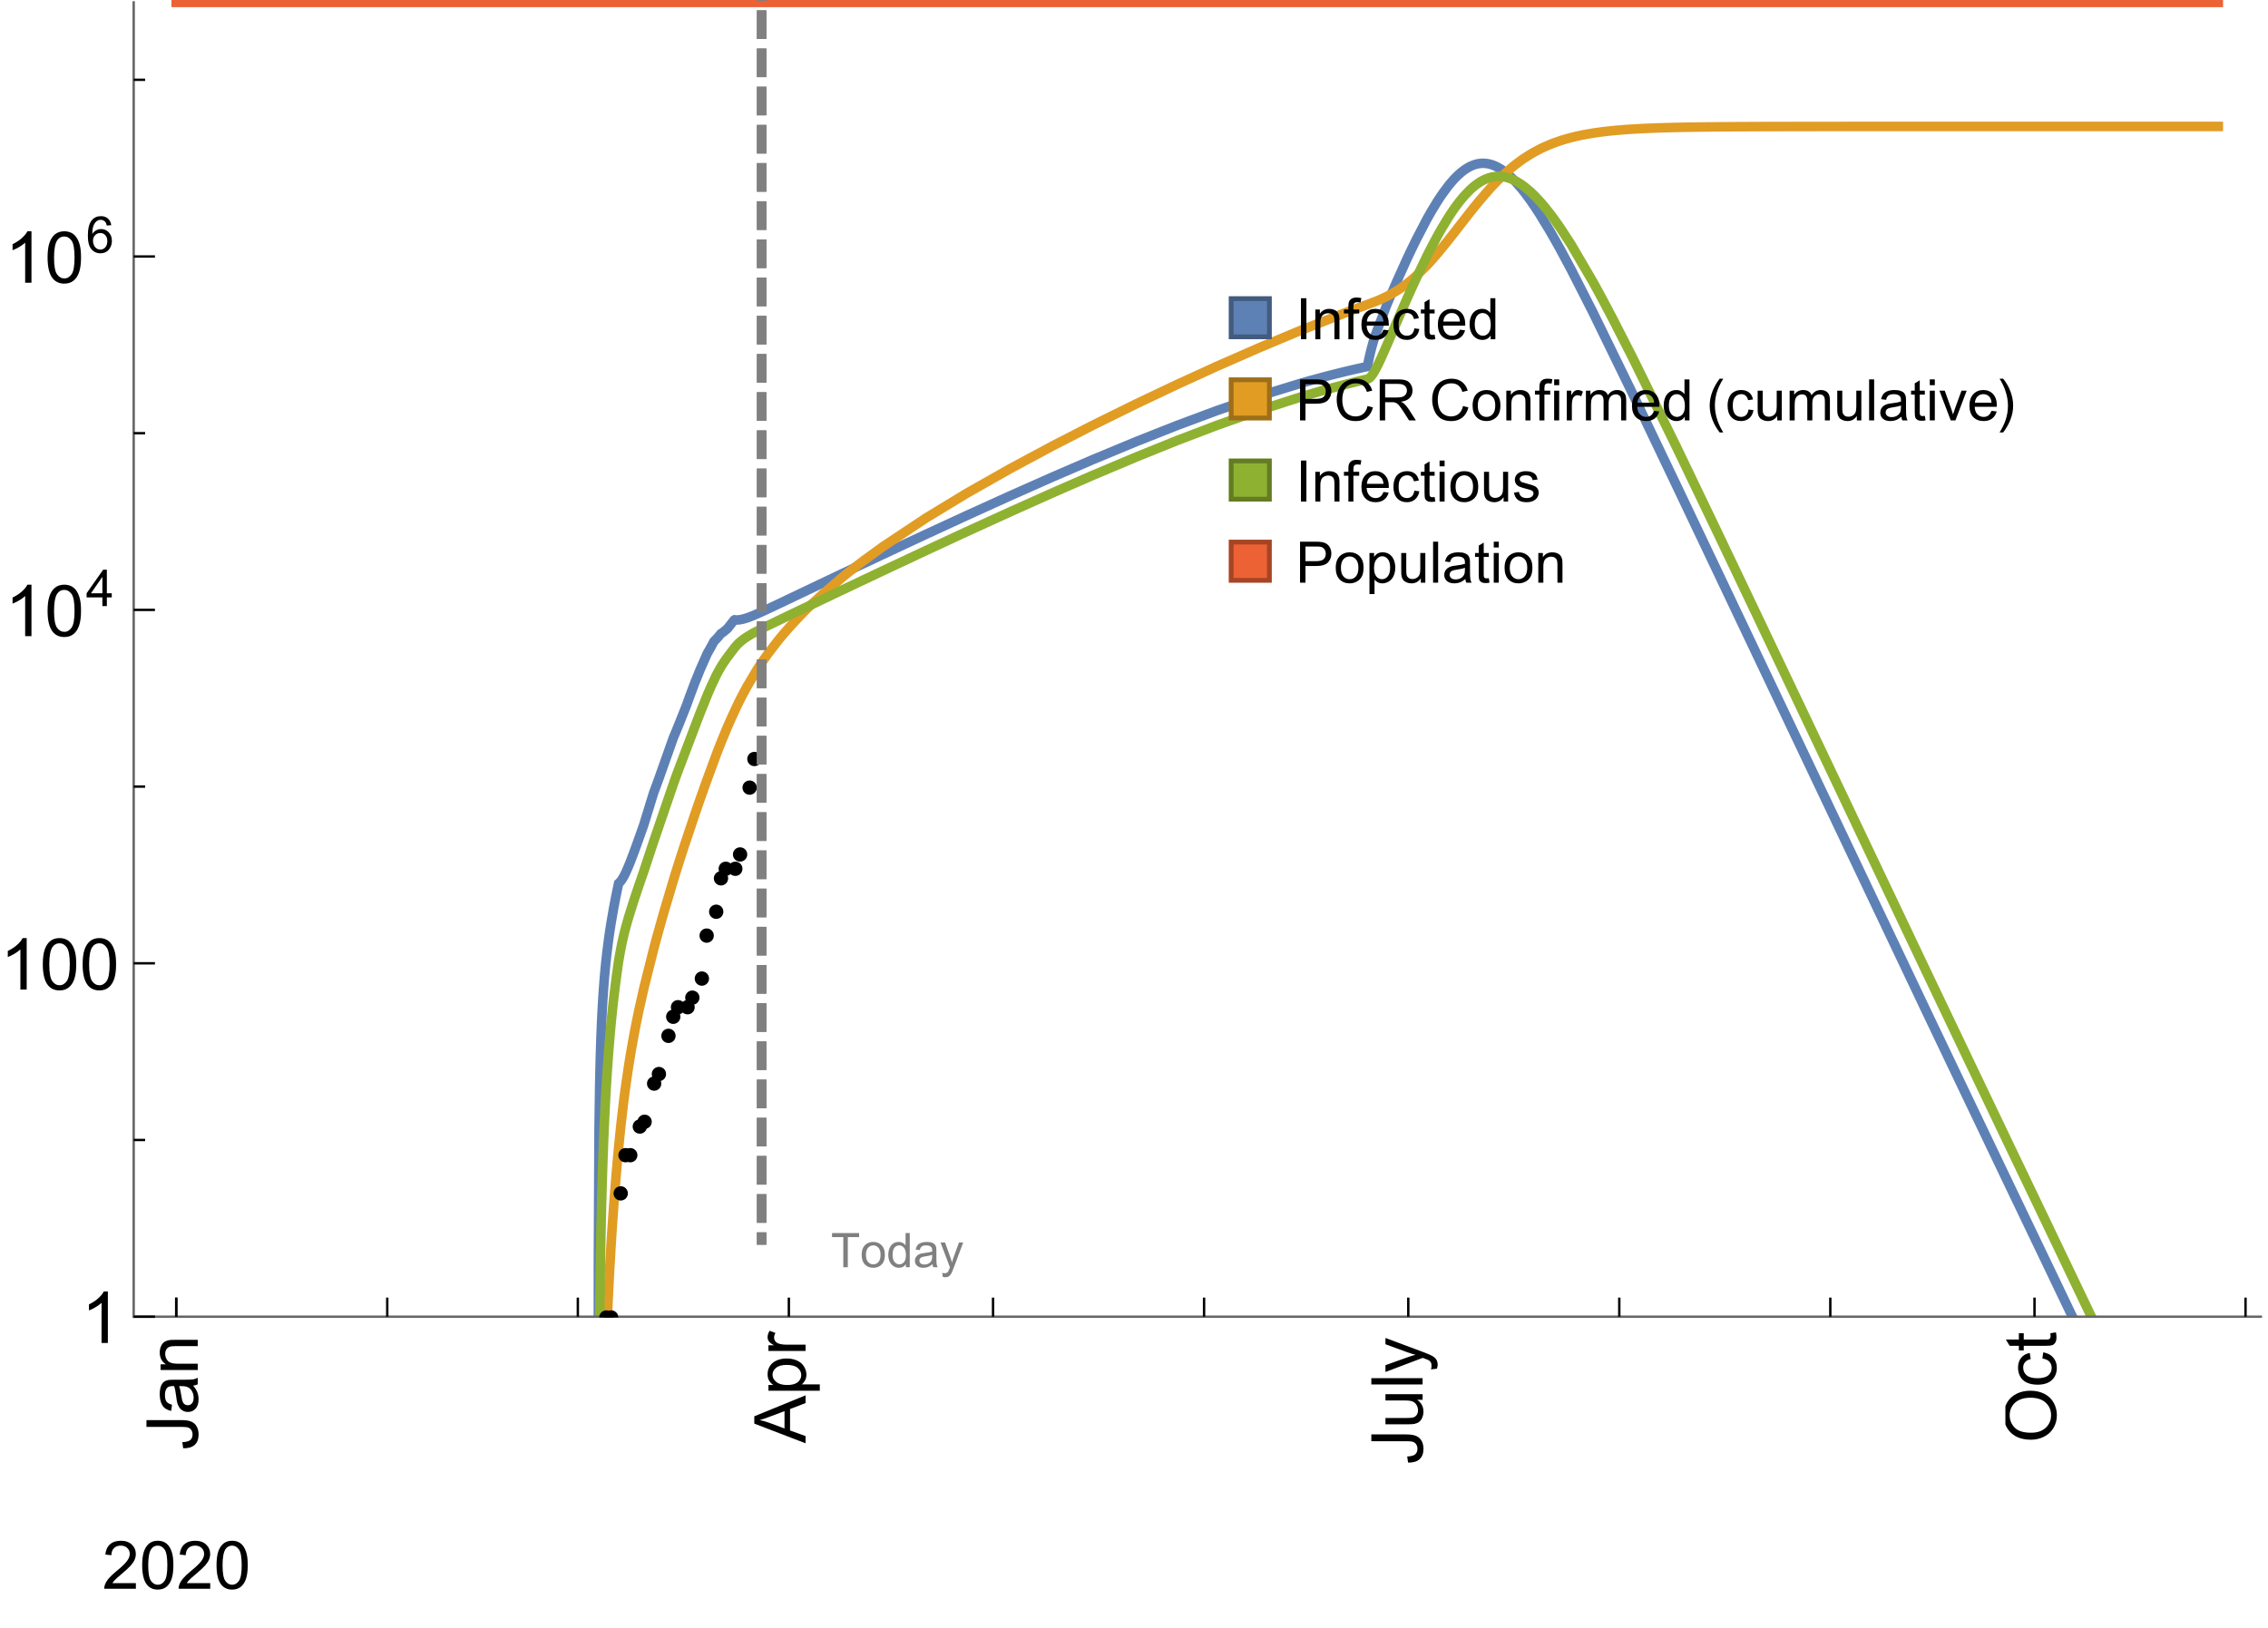 <?xml version="1.0" encoding="UTF-8"?>
<svg xmlns="http://www.w3.org/2000/svg" xmlns:xlink="http://www.w3.org/1999/xlink" width="475pt" height="341pt" viewBox="0 0 475 341" version="1.1">
<defs>
<g>
<symbol overflow="visible" id="glyph0-0">
<path style="stroke:none;" d=""/>
</symbol>
<symbol overflow="visible" id="glyph0-1">
<path style="stroke:none;" d="M 1.117 0 L 1.117 -8.59 L 2.258 -8.59 L 2.258 0 Z M 1.117 0 "/>
</symbol>
<symbol overflow="visible" id="glyph0-2">
<path style="stroke:none;" d="M 0.789 0 L 0.789 -6.223 L 1.742 -6.223 L 1.742 -5.336 C 2.199 -6.02 2.859 -6.363 3.719 -6.363 C 4.094 -6.363 4.441 -6.297 4.754 -6.16 C 5.07 -6.027 5.305 -5.852 5.461 -5.633 C 5.617 -5.414 5.727 -5.152 5.789 -4.852 C 5.828 -4.656 5.848 -4.312 5.848 -3.828 L 5.848 0 L 4.793 0 L 4.793 -3.785 C 4.793 -4.215 4.75 -4.535 4.672 -4.75 C 4.59 -4.961 4.441 -5.133 4.234 -5.258 C 4.023 -5.387 3.781 -5.449 3.5 -5.449 C 3.051 -5.449 2.66 -5.305 2.336 -5.023 C 2.008 -4.738 1.844 -4.195 1.844 -3.398 L 1.844 0 Z M 0.789 0 "/>
</symbol>
<symbol overflow="visible" id="glyph0-3">
<path style="stroke:none;" d="M 1.043 0 L 1.043 -5.402 L 0.109 -5.402 L 0.109 -6.223 L 1.043 -6.223 L 1.043 -6.883 C 1.043 -7.301 1.078 -7.613 1.156 -7.816 C 1.258 -8.09 1.434 -8.312 1.691 -8.48 C 1.945 -8.652 2.305 -8.734 2.766 -8.734 C 3.062 -8.734 3.391 -8.703 3.75 -8.633 L 3.594 -7.711 C 3.375 -7.75 3.164 -7.77 2.969 -7.77 C 2.648 -7.77 2.422 -7.703 2.289 -7.562 C 2.156 -7.426 2.094 -7.172 2.094 -6.797 L 2.094 -6.223 L 3.305 -6.223 L 3.305 -5.402 L 2.094 -5.402 L 2.094 0 Z M 1.043 0 "/>
</symbol>
<symbol overflow="visible" id="glyph0-4">
<path style="stroke:none;" d="M 5.051 -2.004 L 6.141 -1.867 C 5.969 -1.23 5.648 -0.738 5.188 -0.387 C 4.723 -0.035 4.125 0.141 3.406 0.141 C 2.496 0.141 1.773 -0.141 1.238 -0.699 C 0.707 -1.262 0.438 -2.047 0.438 -3.059 C 0.438 -4.105 0.711 -4.918 1.25 -5.496 C 1.789 -6.074 2.484 -6.363 3.344 -6.363 C 4.176 -6.363 4.859 -6.078 5.383 -5.516 C 5.91 -4.949 6.176 -4.148 6.176 -3.125 C 6.176 -3.062 6.172 -2.969 6.172 -2.844 L 1.531 -2.844 C 1.57 -2.16 1.762 -1.633 2.109 -1.273 C 2.457 -0.91 2.891 -0.727 3.41 -0.727 C 3.797 -0.727 4.125 -0.828 4.398 -1.031 C 4.672 -1.234 4.891 -1.559 5.051 -2.004 Z M 1.586 -3.711 L 5.062 -3.711 C 5.016 -4.234 4.883 -4.625 4.664 -4.887 C 4.328 -5.293 3.891 -5.496 3.359 -5.496 C 2.875 -5.496 2.465 -5.336 2.137 -5.008 C 1.805 -4.684 1.625 -4.25 1.586 -3.711 Z M 1.586 -3.711 "/>
</symbol>
<symbol overflow="visible" id="glyph0-5">
<path style="stroke:none;" d="M 4.852 -2.281 L 5.891 -2.145 C 5.777 -1.43 5.484 -0.871 5.02 -0.465 C 4.551 -0.062 3.977 0.141 3.297 0.141 C 2.445 0.141 1.762 -0.137 1.246 -0.695 C 0.727 -1.25 0.469 -2.047 0.469 -3.086 C 0.469 -3.758 0.578 -4.348 0.805 -4.852 C 1.027 -5.355 1.363 -5.734 1.82 -5.984 C 2.273 -6.238 2.77 -6.363 3.305 -6.363 C 3.98 -6.363 4.531 -6.191 4.961 -5.852 C 5.391 -5.508 5.668 -5.023 5.789 -4.395 L 4.766 -4.234 C 4.668 -4.652 4.492 -4.969 4.246 -5.18 C 3.996 -5.391 3.695 -5.496 3.344 -5.496 C 2.812 -5.496 2.383 -5.305 2.051 -4.926 C 1.719 -4.543 1.555 -3.941 1.555 -3.117 C 1.555 -2.281 1.711 -1.672 2.031 -1.297 C 2.352 -0.918 2.773 -0.727 3.289 -0.727 C 3.703 -0.727 4.047 -0.852 4.324 -1.109 C 4.602 -1.363 4.777 -1.75 4.852 -2.281 Z M 4.852 -2.281 "/>
</symbol>
<symbol overflow="visible" id="glyph0-6">
<path style="stroke:none;" d="M 3.094 -0.945 L 3.246 -0.012 C 2.949 0.051 2.684 0.082 2.449 0.082 C 2.066 0.082 1.77 0.023 1.559 -0.102 C 1.348 -0.223 1.199 -0.379 1.113 -0.578 C 1.027 -0.773 0.984 -1.188 0.984 -1.82 L 0.984 -5.402 L 0.211 -5.402 L 0.211 -6.223 L 0.984 -6.223 L 0.984 -7.766 L 2.031 -8.398 L 2.031 -6.223 L 3.094 -6.223 L 3.094 -5.402 L 2.031 -5.402 L 2.031 -1.766 C 2.031 -1.465 2.051 -1.27 2.09 -1.184 C 2.125 -1.098 2.188 -1.031 2.27 -0.977 C 2.355 -0.926 2.477 -0.902 2.633 -0.902 C 2.75 -0.902 2.902 -0.914 3.094 -0.945 Z M 3.094 -0.945 "/>
</symbol>
<symbol overflow="visible" id="glyph0-7">
<path style="stroke:none;" d="M 4.828 0 L 4.828 -0.785 C 4.434 -0.168 3.852 0.141 3.086 0.141 C 2.59 0.141 2.137 0.004 1.719 -0.27 C 1.305 -0.543 0.98 -0.926 0.754 -1.414 C 0.523 -1.906 0.41 -2.469 0.41 -3.105 C 0.41 -3.727 0.516 -4.289 0.719 -4.797 C 0.926 -5.301 1.238 -5.688 1.652 -5.961 C 2.066 -6.23 2.531 -6.363 3.039 -6.363 C 3.414 -6.363 3.75 -6.285 4.043 -6.125 C 4.336 -5.969 4.574 -5.762 4.758 -5.508 L 4.758 -8.59 L 5.805 -8.59 L 5.805 0 Z M 1.492 -3.105 C 1.492 -2.309 1.664 -1.711 2 -1.32 C 2.336 -0.926 2.73 -0.727 3.188 -0.727 C 3.648 -0.727 4.039 -0.914 4.363 -1.293 C 4.684 -1.668 4.844 -2.242 4.844 -3.016 C 4.844 -3.867 4.68 -4.492 4.352 -4.891 C 4.023 -5.289 3.621 -5.492 3.141 -5.492 C 2.672 -5.492 2.281 -5.297 1.965 -4.914 C 1.652 -4.531 1.492 -3.93 1.492 -3.105 Z M 1.492 -3.105 "/>
</symbol>
<symbol overflow="visible" id="glyph0-8">
<path style="stroke:none;" d="M 0.926 0 L 0.926 -8.59 L 4.164 -8.59 C 4.734 -8.59 5.172 -8.562 5.473 -8.508 C 5.895 -8.438 6.25 -8.305 6.531 -8.105 C 6.816 -7.91 7.047 -7.633 7.223 -7.277 C 7.395 -6.922 7.484 -6.531 7.484 -6.105 C 7.484 -5.375 7.25 -4.758 6.785 -4.25 C 6.32 -3.746 5.48 -3.492 4.266 -3.492 L 2.062 -3.492 L 2.062 0 Z M 2.062 -4.508 L 4.281 -4.508 C 5.016 -4.508 5.539 -4.641 5.848 -4.914 C 6.156 -5.188 6.312 -5.574 6.312 -6.07 C 6.312 -6.43 6.219 -6.738 6.039 -6.992 C 5.855 -7.25 5.617 -7.418 5.32 -7.5 C 5.129 -7.551 4.773 -7.578 4.258 -7.578 L 2.062 -7.578 Z M 2.062 -4.508 "/>
</symbol>
<symbol overflow="visible" id="glyph0-9">
<path style="stroke:none;" d="M 7.055 -3.012 L 8.191 -2.727 C 7.953 -1.793 7.523 -1.078 6.906 -0.59 C 6.285 -0.098 5.531 0.148 4.633 0.148 C 3.707 0.148 2.957 -0.043 2.375 -0.418 C 1.797 -0.797 1.355 -1.344 1.051 -2.055 C 0.75 -2.77 0.598 -3.539 0.598 -4.359 C 0.598 -5.254 0.77 -6.035 1.109 -6.699 C 1.453 -7.367 1.938 -7.871 2.57 -8.219 C 3.199 -8.562 3.895 -8.734 4.652 -8.734 C 5.512 -8.734 6.234 -8.516 6.82 -8.078 C 7.406 -7.641 7.812 -7.027 8.047 -6.234 L 6.926 -5.969 C 6.727 -6.594 6.438 -7.051 6.059 -7.336 C 5.68 -7.621 5.203 -7.766 4.629 -7.766 C 3.969 -7.766 3.418 -7.605 2.973 -7.289 C 2.531 -6.973 2.219 -6.547 2.039 -6.016 C 1.859 -5.48 1.77 -4.93 1.77 -4.367 C 1.77 -3.637 1.875 -2.996 2.09 -2.453 C 2.301 -1.906 2.633 -1.5 3.082 -1.23 C 3.531 -0.961 4.016 -0.828 4.539 -0.828 C 5.176 -0.828 5.719 -1.008 6.156 -1.375 C 6.598 -1.742 6.898 -2.289 7.055 -3.012 Z M 7.055 -3.012 "/>
</symbol>
<symbol overflow="visible" id="glyph0-10">
<path style="stroke:none;" d="M 0.945 0 L 0.945 -8.59 L 4.75 -8.59 C 5.516 -8.59 6.102 -8.512 6.5 -8.359 C 6.898 -8.203 7.215 -7.93 7.453 -7.539 C 7.691 -7.148 7.812 -6.719 7.812 -6.246 C 7.812 -5.637 7.613 -5.125 7.219 -4.703 C 6.824 -4.285 6.215 -4.023 5.391 -3.906 C 5.691 -3.762 5.922 -3.621 6.078 -3.48 C 6.41 -3.176 6.723 -2.797 7.02 -2.336 L 8.516 0 L 7.086 0 L 5.945 -1.789 C 5.613 -2.305 5.344 -2.695 5.125 -2.969 C 4.91 -3.242 4.719 -3.438 4.551 -3.547 C 4.379 -3.656 4.207 -3.73 4.031 -3.773 C 3.902 -3.801 3.691 -3.812 3.398 -3.812 L 2.078 -3.812 L 2.078 0 Z M 2.078 -4.797 L 4.523 -4.797 C 5.043 -4.797 5.449 -4.852 5.742 -4.961 C 6.035 -5.066 6.258 -5.238 6.41 -5.477 C 6.562 -5.711 6.641 -5.969 6.641 -6.246 C 6.641 -6.652 6.492 -6.984 6.195 -7.25 C 5.902 -7.512 5.438 -7.641 4.797 -7.641 L 2.078 -7.641 Z M 2.078 -4.797 "/>
</symbol>
<symbol overflow="visible" id="glyph0-11">
<path style="stroke:none;" d="M 0.398 -3.109 C 0.398 -4.262 0.719 -5.117 1.359 -5.672 C 1.895 -6.133 2.547 -6.363 3.316 -6.363 C 4.172 -6.363 4.871 -6.082 5.414 -5.523 C 5.957 -4.961 6.227 -4.188 6.227 -3.199 C 6.227 -2.398 6.109 -1.77 5.867 -1.309 C 5.629 -0.852 5.277 -0.492 4.82 -0.242 C 4.359 0.012 3.859 0.141 3.316 0.141 C 2.445 0.141 1.742 -0.141 1.203 -0.695 C 0.668 -1.254 0.398 -2.062 0.398 -3.109 Z M 1.484 -3.109 C 1.484 -2.312 1.656 -1.719 2.004 -1.32 C 2.352 -0.926 2.789 -0.727 3.316 -0.727 C 3.84 -0.727 4.273 -0.926 4.625 -1.324 C 4.973 -1.723 5.145 -2.328 5.145 -3.148 C 5.145 -3.918 4.969 -4.5 4.621 -4.895 C 4.27 -5.293 3.836 -5.492 3.316 -5.492 C 2.789 -5.492 2.352 -5.293 2.004 -4.898 C 1.656 -4.504 1.484 -3.906 1.484 -3.109 Z M 1.484 -3.109 "/>
</symbol>
<symbol overflow="visible" id="glyph0-12">
<path style="stroke:none;" d="M 0.797 -7.375 L 0.797 -8.59 L 1.852 -8.59 L 1.852 -7.375 Z M 0.797 0 L 0.797 -6.223 L 1.852 -6.223 L 1.852 0 Z M 0.797 0 "/>
</symbol>
<symbol overflow="visible" id="glyph0-13">
<path style="stroke:none;" d="M 0.781 0 L 0.781 -6.223 L 1.727 -6.223 L 1.727 -5.281 C 1.969 -5.723 2.195 -6.012 2.398 -6.152 C 2.605 -6.293 2.828 -6.363 3.078 -6.363 C 3.434 -6.363 3.793 -6.25 4.16 -6.023 L 3.797 -5.047 C 3.539 -5.199 3.281 -5.273 3.023 -5.273 C 2.793 -5.273 2.586 -5.203 2.402 -5.066 C 2.219 -4.926 2.086 -4.734 2.008 -4.488 C 1.891 -4.113 1.836 -3.703 1.836 -3.258 L 1.836 0 Z M 0.781 0 "/>
</symbol>
<symbol overflow="visible" id="glyph0-14">
<path style="stroke:none;" d="M 0.789 0 L 0.789 -6.223 L 1.734 -6.223 L 1.734 -5.352 C 1.93 -5.656 2.188 -5.898 2.516 -6.086 C 2.84 -6.27 3.207 -6.363 3.621 -6.363 C 4.082 -6.363 4.461 -6.266 4.754 -6.078 C 5.051 -5.887 5.258 -5.617 5.379 -5.273 C 5.871 -6 6.512 -6.363 7.301 -6.363 C 7.918 -6.363 8.391 -6.191 8.727 -5.852 C 9.059 -5.508 9.223 -4.984 9.223 -4.273 L 9.223 0 L 8.172 0 L 8.172 -3.922 C 8.172 -4.344 8.141 -4.645 8.07 -4.832 C 8.004 -5.016 7.879 -5.164 7.699 -5.281 C 7.52 -5.395 7.309 -5.449 7.066 -5.449 C 6.629 -5.449 6.266 -5.305 5.977 -5.012 C 5.688 -4.723 5.543 -4.258 5.543 -3.617 L 5.543 0 L 4.488 0 L 4.488 -4.043 C 4.488 -4.512 4.402 -4.863 4.23 -5.098 C 4.059 -5.332 3.777 -5.449 3.387 -5.449 C 3.09 -5.449 2.816 -5.371 2.562 -5.215 C 2.312 -5.059 2.129 -4.828 2.016 -4.531 C 1.902 -4.23 1.844 -3.797 1.844 -3.227 L 1.844 0 Z M 0.789 0 "/>
</symbol>
<symbol overflow="visible" id="glyph0-15">
<path style="stroke:none;" d="M 4.867 0 L 4.867 -0.914 C 4.383 -0.211 3.727 0.141 2.895 0.141 C 2.527 0.141 2.184 0.07 1.867 -0.07 C 1.547 -0.211 1.312 -0.387 1.156 -0.602 C 1.004 -0.812 0.895 -1.074 0.832 -1.383 C 0.789 -1.59 0.766 -1.918 0.766 -2.367 L 0.766 -6.223 L 1.82 -6.223 L 1.82 -2.773 C 1.82 -2.223 1.844 -1.852 1.887 -1.656 C 1.953 -1.379 2.094 -1.164 2.309 -1.004 C 2.523 -0.848 2.789 -0.766 3.105 -0.766 C 3.422 -0.766 3.719 -0.848 3.996 -1.012 C 4.273 -1.172 4.469 -1.395 4.586 -1.672 C 4.699 -1.953 4.758 -2.359 4.758 -2.891 L 4.758 -6.223 L 5.812 -6.223 L 5.812 0 Z M 4.867 0 "/>
</symbol>
<symbol overflow="visible" id="glyph0-16">
<path style="stroke:none;" d="M 0.766 0 L 0.766 -8.59 L 1.82 -8.59 L 1.82 0 Z M 0.766 0 "/>
</symbol>
<symbol overflow="visible" id="glyph0-17">
<path style="stroke:none;" d="M 4.852 -0.766 C 4.461 -0.434 4.086 -0.203 3.723 -0.062 C 3.363 0.074 2.977 0.141 2.562 0.141 C 1.879 0.141 1.352 -0.027 0.984 -0.359 C 0.617 -0.695 0.434 -1.121 0.434 -1.641 C 0.434 -1.945 0.504 -2.223 0.641 -2.477 C 0.781 -2.727 0.961 -2.93 1.188 -3.082 C 1.41 -3.234 1.664 -3.352 1.945 -3.43 C 2.152 -3.484 2.465 -3.535 2.883 -3.586 C 3.734 -3.688 4.359 -3.809 4.766 -3.949 C 4.77 -4.094 4.77 -4.188 4.77 -4.227 C 4.77 -4.656 4.672 -4.957 4.469 -5.133 C 4.199 -5.371 3.801 -5.492 3.27 -5.492 C 2.773 -5.492 2.406 -5.402 2.172 -5.23 C 1.934 -5.055 1.758 -4.75 1.648 -4.305 L 0.617 -4.445 C 0.711 -4.887 0.863 -5.246 1.078 -5.516 C 1.293 -5.789 1.602 -5.996 2.008 -6.145 C 2.414 -6.289 2.887 -6.363 3.422 -6.363 C 3.953 -6.363 4.383 -6.301 4.719 -6.176 C 5.051 -6.051 5.293 -5.895 5.449 -5.703 C 5.605 -5.516 5.715 -5.273 5.777 -4.984 C 5.812 -4.805 5.828 -4.484 5.828 -4.016 L 5.828 -2.609 C 5.828 -1.629 5.852 -1.008 5.898 -0.746 C 5.941 -0.488 6.031 -0.238 6.164 0 L 5.062 0 C 4.953 -0.219 4.883 -0.477 4.852 -0.766 Z M 4.766 -3.125 C 4.383 -2.969 3.805 -2.836 3.039 -2.727 C 2.605 -2.664 2.301 -2.594 2.121 -2.516 C 1.941 -2.438 1.805 -2.32 1.703 -2.172 C 1.605 -2.02 1.559 -1.852 1.559 -1.672 C 1.559 -1.391 1.664 -1.156 1.879 -0.969 C 2.09 -0.781 2.402 -0.688 2.812 -0.688 C 3.219 -0.688 3.578 -0.773 3.898 -0.953 C 4.215 -1.129 4.445 -1.375 4.594 -1.68 C 4.707 -1.918 4.766 -2.273 4.766 -2.734 Z M 4.766 -3.125 "/>
</symbol>
<symbol overflow="visible" id="glyph0-18">
<path style="stroke:none;" d="M 2.52 0 L 0.152 -6.223 L 1.266 -6.223 L 2.602 -2.496 C 2.746 -2.094 2.879 -1.676 3 -1.242 C 3.094 -1.57 3.227 -1.965 3.391 -2.426 L 4.773 -6.223 L 5.859 -6.223 L 3.504 0 Z M 2.52 0 "/>
</symbol>
<symbol overflow="visible" id="glyph0-19">
<path style="stroke:none;" d="M 0.367 -1.859 L 1.414 -2.023 C 1.473 -1.605 1.633 -1.281 1.902 -1.062 C 2.168 -0.84 2.543 -0.727 3.023 -0.727 C 3.508 -0.727 3.867 -0.824 4.102 -1.023 C 4.336 -1.219 4.453 -1.453 4.453 -1.719 C 4.453 -1.957 4.352 -2.141 4.141 -2.281 C 3.996 -2.375 3.641 -2.492 3.062 -2.637 C 2.289 -2.832 1.754 -3 1.457 -3.145 C 1.156 -3.285 0.93 -3.484 0.777 -3.734 C 0.621 -3.988 0.547 -4.266 0.547 -4.57 C 0.547 -4.848 0.609 -5.105 0.734 -5.34 C 0.863 -5.578 1.035 -5.773 1.254 -5.93 C 1.418 -6.051 1.641 -6.152 1.926 -6.238 C 2.207 -6.32 2.512 -6.363 2.836 -6.363 C 3.324 -6.363 3.754 -6.293 4.121 -6.152 C 4.492 -6.012 4.766 -5.82 4.938 -5.582 C 5.113 -5.34 5.234 -5.02 5.305 -4.617 L 4.273 -4.477 C 4.227 -4.797 4.09 -5.047 3.863 -5.227 C 3.641 -5.406 3.32 -5.496 2.914 -5.496 C 2.43 -5.496 2.082 -5.414 1.875 -5.258 C 1.668 -5.098 1.562 -4.906 1.562 -4.695 C 1.562 -4.559 1.609 -4.434 1.695 -4.324 C 1.781 -4.211 1.914 -4.117 2.098 -4.043 C 2.203 -4.004 2.516 -3.914 3.031 -3.773 C 3.777 -3.574 4.297 -3.41 4.59 -3.285 C 4.887 -3.156 5.117 -2.973 5.285 -2.73 C 5.453 -2.488 5.539 -2.188 5.539 -1.828 C 5.539 -1.477 5.434 -1.145 5.23 -0.836 C 5.023 -0.523 4.727 -0.285 4.344 -0.113 C 3.957 0.055 3.516 0.141 3.031 0.141 C 2.223 0.141 1.605 -0.027 1.18 -0.363 C 0.758 -0.699 0.484 -1.195 0.367 -1.859 Z M 0.367 -1.859 "/>
</symbol>
<symbol overflow="visible" id="glyph0-20">
<path style="stroke:none;" d="M 0.789 2.383 L 0.789 -6.223 L 1.75 -6.223 L 1.75 -5.414 C 1.977 -5.73 2.234 -5.969 2.52 -6.125 C 2.805 -6.285 3.148 -6.363 3.555 -6.363 C 4.086 -6.363 4.555 -6.227 4.961 -5.953 C 5.367 -5.68 5.676 -5.293 5.883 -4.797 C 6.09 -4.297 6.195 -3.75 6.195 -3.156 C 6.195 -2.52 6.078 -1.949 5.852 -1.438 C 5.621 -0.93 5.289 -0.539 4.855 -0.266 C 4.418 0.004 3.961 0.141 3.48 0.141 C 3.129 0.141 2.812 0.066 2.535 -0.082 C 2.254 -0.23 2.023 -0.418 1.844 -0.645 L 1.844 2.383 Z M 1.746 -3.078 C 1.746 -2.277 1.906 -1.684 2.234 -1.301 C 2.559 -0.918 2.949 -0.727 3.41 -0.727 C 3.879 -0.727 4.281 -0.926 4.613 -1.32 C 4.949 -1.719 5.117 -2.332 5.117 -3.164 C 5.117 -3.957 4.953 -4.551 4.625 -4.945 C 4.301 -5.34 3.91 -5.539 3.457 -5.539 C 3.008 -5.539 2.609 -5.328 2.266 -4.906 C 1.918 -4.488 1.746 -3.875 1.746 -3.078 Z M 1.746 -3.078 "/>
</symbol>
<symbol overflow="visible" id="glyph1-0">
<path style="stroke:none;" d=""/>
</symbol>
<symbol overflow="visible" id="glyph1-1">
<path style="stroke:none;" d="M 3.562 2.52 L 2.805 2.52 C 2.492 2.121 2.211 1.699 1.953 1.258 C 1.699 0.812 1.477 0.352 1.297 -0.125 C 1.113 -0.602 0.969 -1.086 0.871 -1.586 C 0.77 -2.086 0.719 -2.594 0.719 -3.105 C 0.719 -3.625 0.773 -4.133 0.875 -4.633 C 0.977 -5.129 1.117 -5.617 1.301 -6.086 C 1.484 -6.559 1.703 -7.02 1.961 -7.461 C 2.215 -7.906 2.5 -8.328 2.805 -8.734 L 3.562 -8.734 C 3.285 -8.281 3.039 -7.836 2.82 -7.398 C 2.602 -6.957 2.414 -6.512 2.266 -6.055 C 2.117 -5.602 2.008 -5.133 1.93 -4.648 C 1.852 -4.168 1.812 -3.656 1.812 -3.117 C 1.812 -2.617 1.852 -2.121 1.938 -1.629 C 2.02 -1.137 2.141 -0.652 2.289 -0.18 C 2.441 0.297 2.625 0.758 2.844 1.211 C 3.059 1.66 3.297 2.098 3.562 2.52 Z M 3.562 2.52 "/>
</symbol>
<symbol overflow="visible" id="glyph1-2">
<path style="stroke:none;" d="M 3.273 -3.105 C 3.273 -2.59 3.227 -2.082 3.125 -1.586 C 3.023 -1.086 2.879 -0.602 2.695 -0.129 C 2.512 0.344 2.293 0.801 2.035 1.246 C 1.781 1.688 1.5 2.113 1.188 2.52 L 0.434 2.52 C 0.707 2.074 0.953 1.633 1.172 1.188 C 1.391 0.746 1.574 0.297 1.723 -0.156 C 1.871 -0.613 1.984 -1.086 2.066 -1.57 C 2.145 -2.055 2.188 -2.562 2.188 -3.094 C 2.188 -3.594 2.145 -4.09 2.059 -4.582 C 1.977 -5.074 1.859 -5.559 1.703 -6.031 C 1.551 -6.508 1.367 -6.969 1.152 -7.422 C 0.934 -7.875 0.695 -8.312 0.434 -8.734 L 1.188 -8.734 C 1.5 -8.336 1.789 -7.918 2.047 -7.473 C 2.305 -7.031 2.523 -6.57 2.703 -6.09 C 2.887 -5.613 3.027 -5.121 3.125 -4.621 C 3.227 -4.117 3.273 -3.613 3.273 -3.105 Z M 3.273 -3.105 "/>
</symbol>
<symbol overflow="visible" id="glyph2-0">
<path style="stroke:none;" d=""/>
</symbol>
<symbol overflow="visible" id="glyph2-1">
<path style="stroke:none;" d="M -3.047 -0.434 L -3.223 -1.715 C -2.402 -1.75 -1.84 -1.902 -1.539 -2.176 C -1.234 -2.449 -1.082 -2.828 -1.082 -3.312 C -1.082 -3.668 -1.164 -3.977 -1.328 -4.234 C -1.492 -4.492 -1.715 -4.672 -1.996 -4.77 C -2.277 -4.867 -2.723 -4.914 -3.34 -4.914 L -10.738 -4.914 L -10.738 -6.336 L -3.422 -6.336 C -2.523 -6.336 -1.824 -6.227 -1.332 -6.008 C -0.84 -5.793 -0.465 -5.449 -0.203 -4.977 C 0.055 -4.504 0.184 -3.953 0.184 -3.316 C 0.184 -2.375 -0.086 -1.652 -0.629 -1.152 C -1.172 -0.652 -1.977 -0.414 -3.047 -0.434 Z M -3.047 -0.434 "/>
</symbol>
<symbol overflow="visible" id="glyph2-2">
<path style="stroke:none;" d="M -0.961 -6.062 C -0.543 -5.574 -0.25 -5.105 -0.082 -4.656 C 0.09 -4.203 0.176 -3.719 0.176 -3.199 C 0.176 -2.344 -0.031 -1.688 -0.449 -1.23 C -0.867 -0.773 -1.402 -0.543 -2.051 -0.543 C -2.43 -0.543 -2.781 -0.629 -3.094 -0.801 C -3.41 -0.977 -3.664 -1.203 -3.852 -1.484 C -4.043 -1.766 -4.188 -2.082 -4.285 -2.434 C -4.352 -2.691 -4.418 -3.082 -4.484 -3.605 C -4.609 -4.668 -4.762 -5.453 -4.938 -5.953 C -5.117 -5.961 -5.23 -5.961 -5.281 -5.961 C -5.816 -5.961 -6.195 -5.836 -6.414 -5.59 C -6.715 -5.25 -6.863 -4.75 -6.863 -4.086 C -6.863 -3.465 -6.754 -3.008 -6.535 -2.715 C -6.32 -2.418 -5.934 -2.199 -5.383 -2.059 L -5.559 -0.77 C -6.109 -0.887 -6.555 -1.078 -6.895 -1.348 C -7.234 -1.617 -7.496 -2.004 -7.68 -2.512 C -7.863 -3.02 -7.953 -3.609 -7.953 -4.277 C -7.953 -4.941 -7.875 -5.48 -7.719 -5.895 C -7.562 -6.312 -7.367 -6.617 -7.129 -6.812 C -6.895 -7.008 -6.594 -7.145 -6.234 -7.223 C -6.008 -7.266 -5.602 -7.289 -5.016 -7.289 L -3.258 -7.289 C -2.031 -7.289 -1.258 -7.316 -0.934 -7.371 C -0.609 -7.43 -0.297 -7.539 0 -7.703 L 0 -6.328 C -0.273 -6.191 -0.594 -6.102 -0.961 -6.062 Z M -3.902 -5.953 C -3.707 -5.477 -3.543 -4.758 -3.406 -3.801 C -3.328 -3.258 -3.238 -2.875 -3.141 -2.652 C -3.043 -2.426 -2.902 -2.254 -2.715 -2.133 C -2.527 -2.008 -2.316 -1.949 -2.086 -1.949 C -1.734 -1.949 -1.441 -2.082 -1.207 -2.348 C -0.973 -2.613 -0.855 -3.004 -0.855 -3.516 C -0.855 -4.023 -0.969 -4.477 -1.191 -4.871 C -1.414 -5.266 -1.715 -5.555 -2.102 -5.742 C -2.398 -5.883 -2.84 -5.953 -3.422 -5.953 Z M -3.902 -5.953 "/>
</symbol>
<symbol overflow="visible" id="glyph2-3">
<path style="stroke:none;" d="M 0 -0.988 L -7.777 -0.988 L -7.777 -2.176 L -6.672 -2.176 C -7.527 -2.746 -7.953 -3.57 -7.953 -4.652 C -7.953 -5.121 -7.871 -5.551 -7.703 -5.945 C -7.535 -6.336 -7.312 -6.633 -7.039 -6.828 C -6.766 -7.023 -6.441 -7.156 -6.062 -7.234 C -5.82 -7.285 -5.395 -7.309 -4.781 -7.309 L 0 -7.309 L 0 -5.992 L -4.73 -5.992 C -5.27 -5.992 -5.672 -5.941 -5.938 -5.836 C -6.203 -5.734 -6.414 -5.555 -6.574 -5.293 C -6.734 -5.031 -6.812 -4.723 -6.812 -4.371 C -6.812 -3.812 -6.633 -3.328 -6.277 -2.918 C -5.922 -2.512 -5.242 -2.309 -4.25 -2.309 L 0 -2.309 Z M 0 -0.988 "/>
</symbol>
<symbol overflow="visible" id="glyph2-4">
<path style="stroke:none;" d="M 0 0.023 L -10.738 -4.102 L -10.738 -5.633 L 0 -10.027 L 0 -8.406 L -3.25 -7.156 L -3.25 -2.664 L 0 -1.488 Z M -4.41 -3.078 L -4.41 -6.715 L -7.383 -5.598 C -8.285 -5.254 -9.027 -5 -9.609 -4.836 C -8.922 -4.699 -8.238 -4.504 -7.559 -4.254 Z M -4.41 -3.078 "/>
</symbol>
<symbol overflow="visible" id="glyph2-5">
<path style="stroke:none;" d="M 2.98 -0.988 L -7.777 -0.988 L -7.777 -2.191 L -6.766 -2.191 C -7.164 -2.473 -7.461 -2.793 -7.656 -3.148 C -7.855 -3.504 -7.953 -3.938 -7.953 -4.445 C -7.953 -5.109 -7.781 -5.695 -7.441 -6.203 C -7.102 -6.711 -6.617 -7.094 -5.996 -7.352 C -5.371 -7.613 -4.691 -7.742 -3.949 -7.742 C -3.152 -7.742 -2.434 -7.598 -1.797 -7.312 C -1.16 -7.027 -0.672 -6.613 -0.332 -6.066 C 0.008 -5.523 0.176 -4.953 0.176 -4.352 C 0.176 -3.91 0.082 -3.516 -0.102 -3.168 C -0.289 -2.82 -0.523 -2.531 -0.805 -2.309 L 2.98 -2.309 Z M -3.844 -2.184 C -2.844 -2.184 -2.105 -2.387 -1.625 -2.789 C -1.148 -3.195 -0.906 -3.688 -0.906 -4.262 C -0.906 -4.848 -1.156 -5.352 -1.652 -5.77 C -2.148 -6.188 -2.914 -6.395 -3.953 -6.395 C -4.945 -6.395 -5.688 -6.191 -6.18 -5.781 C -6.676 -5.375 -6.922 -4.887 -6.922 -4.32 C -6.922 -3.758 -6.66 -3.262 -6.133 -2.832 C -5.609 -2.398 -4.848 -2.184 -3.844 -2.184 Z M -3.844 -2.184 "/>
</symbol>
<symbol overflow="visible" id="glyph2-6">
<path style="stroke:none;" d="M 0 -0.973 L -7.777 -0.973 L -7.777 -2.16 L -6.598 -2.16 C -7.148 -2.465 -7.516 -2.742 -7.691 -3 C -7.867 -3.258 -7.953 -3.539 -7.953 -3.844 C -7.953 -4.289 -7.812 -4.742 -7.531 -5.199 L -6.305 -4.746 C -6.496 -4.422 -6.594 -4.102 -6.594 -3.781 C -6.594 -3.492 -6.504 -3.234 -6.332 -3.004 C -6.16 -2.773 -5.918 -2.609 -5.609 -2.512 C -5.141 -2.367 -4.629 -2.293 -4.07 -2.293 L 0 -2.293 Z M 0 -0.973 "/>
</symbol>
<symbol overflow="visible" id="glyph2-7">
<path style="stroke:none;" d="M 0 -6.086 L -1.141 -6.086 C -0.262 -5.48 0.176 -4.656 0.176 -3.617 C 0.176 -3.16 0.09 -2.73 -0.086 -2.332 C -0.262 -1.934 -0.484 -1.641 -0.75 -1.445 C -1.016 -1.254 -1.344 -1.117 -1.727 -1.039 C -1.988 -0.984 -2.398 -0.961 -2.961 -0.961 L -7.777 -0.961 L -7.777 -2.277 L -3.465 -2.277 C -2.777 -2.277 -2.312 -2.305 -2.074 -2.359 C -1.727 -2.441 -1.453 -2.617 -1.258 -2.887 C -1.059 -3.156 -0.961 -3.484 -0.961 -3.883 C -0.961 -4.277 -1.062 -4.648 -1.262 -4.996 C -1.465 -5.344 -1.742 -5.586 -2.09 -5.73 C -2.441 -5.875 -2.945 -5.945 -3.609 -5.945 L -7.777 -5.949 L -7.777 -7.266 L 0 -7.266 Z M 0 -6.086 "/>
</symbol>
<symbol overflow="visible" id="glyph2-8">
<path style="stroke:none;" d="M 0 -0.961 L -10.738 -0.961 L -10.738 -2.277 L 0 -2.277 Z M 0 -0.961 "/>
</symbol>
<symbol overflow="visible" id="glyph2-9">
<path style="stroke:none;" d="M 2.996 -0.93 L 1.758 -0.785 C 1.836 -1.07 1.875 -1.324 1.875 -1.539 C 1.875 -1.832 1.828 -2.066 1.73 -2.242 C 1.633 -2.418 1.496 -2.562 1.32 -2.672 C 1.188 -2.758 0.859 -2.891 0.336 -3.078 C 0.262 -3.102 0.156 -3.141 0.016 -3.195 L -7.777 -0.242 L -7.777 -1.664 L -3.273 -3.281 C -2.703 -3.492 -2.102 -3.68 -1.473 -3.844 C -2.078 -3.996 -2.668 -4.176 -3.246 -4.387 L -7.777 -6.051 L -7.777 -7.367 L 0.133 -4.41 C 0.988 -4.094 1.574 -3.844 1.898 -3.668 C 2.332 -3.434 2.648 -3.168 2.852 -2.863 C 3.055 -2.562 3.156 -2.199 3.156 -1.781 C 3.156 -1.527 3.102 -1.242 2.996 -0.93 Z M 2.996 -0.93 "/>
</symbol>
<symbol overflow="visible" id="glyph2-10">
<path style="stroke:none;" d="M -5.23 -0.727 C -7.012 -0.727 -8.406 -1.203 -9.414 -2.16 C -10.422 -3.117 -10.93 -4.352 -10.93 -5.867 C -10.93 -6.859 -10.691 -7.75 -10.219 -8.547 C -9.742 -9.344 -9.082 -9.949 -8.234 -10.367 C -7.387 -10.785 -6.43 -10.992 -5.355 -10.992 C -4.266 -10.992 -3.289 -10.773 -2.43 -10.336 C -1.57 -9.895 -0.922 -9.273 -0.48 -8.469 C -0.039 -7.66 0.184 -6.793 0.184 -5.859 C 0.184 -4.848 -0.062 -3.945 -0.551 -3.148 C -1.039 -2.352 -1.703 -1.75 -2.547 -1.34 C -3.395 -0.93 -4.289 -0.727 -5.23 -0.727 Z M -5.207 -2.191 C -3.914 -2.191 -2.895 -2.539 -2.148 -3.234 C -1.406 -3.93 -1.031 -4.801 -1.031 -5.852 C -1.031 -6.922 -1.41 -7.801 -2.16 -8.492 C -2.914 -9.184 -3.98 -9.527 -5.359 -9.527 C -6.234 -9.527 -7 -9.383 -7.648 -9.086 C -8.301 -8.789 -8.809 -8.359 -9.168 -7.789 C -9.527 -7.219 -9.703 -6.582 -9.703 -5.875 C -9.703 -4.867 -9.359 -4.004 -8.668 -3.277 C -7.977 -2.551 -6.824 -2.191 -5.207 -2.191 Z M -5.207 -2.191 "/>
</symbol>
<symbol overflow="visible" id="glyph2-11">
<path style="stroke:none;" d="M -2.848 -6.062 L -2.68 -7.359 C -1.785 -7.219 -1.086 -6.855 -0.582 -6.273 C -0.078 -5.691 0.176 -4.973 0.176 -4.125 C 0.176 -3.059 -0.172 -2.203 -0.867 -1.555 C -1.562 -0.91 -2.562 -0.586 -3.859 -0.586 C -4.699 -0.586 -5.434 -0.727 -6.062 -1.004 C -6.695 -1.281 -7.168 -1.707 -7.48 -2.273 C -7.797 -2.844 -7.953 -3.461 -7.953 -4.133 C -7.953 -4.977 -7.742 -5.668 -7.312 -6.203 C -6.887 -6.742 -6.281 -7.086 -5.492 -7.234 L -5.297 -5.953 C -5.82 -5.832 -6.211 -5.617 -6.477 -5.305 C -6.738 -4.996 -6.871 -4.621 -6.871 -4.184 C -6.871 -3.52 -6.633 -2.98 -6.156 -2.562 C -5.68 -2.148 -4.926 -1.941 -3.898 -1.941 C -2.852 -1.941 -2.094 -2.141 -1.617 -2.543 C -1.145 -2.941 -0.906 -3.465 -0.906 -4.109 C -0.906 -4.625 -1.066 -5.059 -1.383 -5.406 C -1.699 -5.754 -2.191 -5.973 -2.848 -6.062 Z M -2.848 -6.062 "/>
</symbol>
<symbol overflow="visible" id="glyph2-12">
<path style="stroke:none;" d="M -1.18 -3.867 L -0.016 -4.059 C 0.062 -3.688 0.102 -3.355 0.102 -3.062 C 0.102 -2.582 0.027 -2.211 -0.125 -1.949 C -0.277 -1.684 -0.477 -1.5 -0.723 -1.391 C -0.969 -1.285 -1.488 -1.23 -2.277 -1.23 L -6.754 -1.23 L -6.754 -0.266 L -7.777 -0.266 L -7.777 -1.23 L -9.703 -1.23 L -10.496 -2.543 L -7.777 -2.543 L -7.777 -3.867 L -6.754 -3.867 L -6.754 -2.543 L -2.203 -2.543 C -1.828 -2.543 -1.586 -2.566 -1.48 -2.609 C -1.371 -2.656 -1.285 -2.734 -1.223 -2.84 C -1.16 -2.945 -1.129 -3.094 -1.129 -3.289 C -1.129 -3.434 -1.145 -3.629 -1.18 -3.867 Z M -1.18 -3.867 "/>
</symbol>
<symbol overflow="visible" id="glyph3-0">
<path style="stroke:none;" d=""/>
</symbol>
<symbol overflow="visible" id="glyph3-1">
<path style="stroke:none;" d="M 7.047 -1.184 L 7.047 0 L 0.422 0 C 0.414 -0.297 0.461 -0.582 0.566 -0.855 C 0.734 -1.305 1.008 -1.75 1.379 -2.188 C 1.75 -2.625 2.285 -3.133 2.988 -3.703 C 4.078 -4.598 4.812 -5.305 5.195 -5.828 C 5.578 -6.352 5.77 -6.844 5.77 -7.309 C 5.77 -7.797 5.594 -8.207 5.246 -8.543 C 4.898 -8.875 4.445 -9.043 3.883 -9.043 C 3.289 -9.043 2.816 -8.867 2.461 -8.512 C 2.105 -8.156 1.926 -7.664 1.922 -7.035 L 0.656 -7.164 C 0.742 -8.109 1.07 -8.828 1.633 -9.32 C 2.199 -9.816 2.957 -10.062 3.91 -10.062 C 4.871 -10.062 5.633 -9.797 6.195 -9.262 C 6.754 -8.73 7.035 -8.07 7.035 -7.281 C 7.035 -6.879 6.953 -6.484 6.789 -6.098 C 6.625 -5.711 6.352 -5.301 5.973 -4.875 C 5.59 -4.445 4.957 -3.859 4.074 -3.109 C 3.336 -2.492 2.863 -2.07 2.652 -1.848 C 2.441 -1.629 2.27 -1.406 2.133 -1.184 Z M 7.047 -1.184 "/>
</symbol>
<symbol overflow="visible" id="glyph3-2">
<path style="stroke:none;" d="M 0.582 -4.941 C 0.582 -6.125 0.703 -7.082 0.945 -7.805 C 1.191 -8.527 1.555 -9.082 2.035 -9.477 C 2.516 -9.867 3.121 -10.062 3.848 -10.062 C 4.387 -10.062 4.859 -9.953 5.266 -9.738 C 5.672 -9.523 6.004 -9.211 6.27 -8.801 C 6.531 -8.395 6.742 -7.898 6.891 -7.312 C 7.039 -6.727 7.117 -5.938 7.117 -4.941 C 7.117 -3.766 6.996 -2.816 6.754 -2.094 C 6.512 -1.371 6.152 -0.816 5.672 -0.422 C 5.191 -0.027 4.582 0.172 3.848 0.172 C 2.883 0.172 2.125 -0.176 1.57 -0.867 C 0.91 -1.703 0.582 -3.059 0.582 -4.941 Z M 1.844 -4.941 C 1.844 -3.297 2.039 -2.203 2.422 -1.656 C 2.809 -1.113 3.285 -0.84 3.848 -0.84 C 4.414 -0.84 4.891 -1.113 5.273 -1.66 C 5.66 -2.207 5.852 -3.301 5.852 -4.941 C 5.852 -6.594 5.66 -7.688 5.273 -8.23 C 4.891 -8.773 4.41 -9.043 3.836 -9.043 C 3.27 -9.043 2.82 -8.805 2.48 -8.328 C 2.059 -7.715 1.844 -6.586 1.844 -4.941 Z M 1.844 -4.941 "/>
</symbol>
<symbol overflow="visible" id="glyph4-0">
<path style="stroke:none;" d=""/>
</symbol>
<symbol overflow="visible" id="glyph4-1">
<path style="stroke:none;" d="M 5.59 0 L 4.27 0 L 4.27 -8.402 C 3.953 -8.098 3.535 -7.797 3.02 -7.492 C 2.504 -7.191 2.043 -6.961 1.633 -6.812 L 1.633 -8.086 C 2.371 -8.434 3.016 -8.852 3.566 -9.344 C 4.117 -9.84 4.508 -10.316 4.738 -10.781 L 5.59 -10.781 Z M 5.59 0 "/>
</symbol>
<symbol overflow="visible" id="glyph4-2">
<path style="stroke:none;" d="M 0.621 -5.297 C 0.621 -6.566 0.754 -7.586 1.016 -8.359 C 1.277 -9.133 1.664 -9.73 2.18 -10.152 C 2.695 -10.57 3.344 -10.781 4.125 -10.781 C 4.699 -10.781 5.203 -10.664 5.641 -10.434 C 6.074 -10.203 6.434 -9.867 6.715 -9.43 C 7 -8.992 7.223 -8.461 7.383 -7.832 C 7.543 -7.207 7.625 -6.359 7.625 -5.297 C 7.625 -4.035 7.496 -3.02 7.234 -2.246 C 6.977 -1.473 6.59 -0.871 6.074 -0.449 C 5.559 -0.027 4.91 0.184 4.125 0.184 C 3.09 0.184 2.273 -0.188 1.684 -0.93 C 0.977 -1.824 0.621 -3.277 0.621 -5.297 Z M 1.977 -5.297 C 1.977 -3.531 2.184 -2.359 2.598 -1.777 C 3.008 -1.191 3.52 -0.902 4.125 -0.902 C 4.73 -0.902 5.238 -1.195 5.652 -1.781 C 6.062 -2.367 6.27 -3.539 6.27 -5.297 C 6.27 -7.062 6.062 -8.238 5.652 -8.82 C 5.238 -9.398 4.723 -9.691 4.109 -9.691 C 3.504 -9.691 3.02 -9.434 2.66 -8.922 C 2.203 -8.266 1.977 -7.059 1.977 -5.297 Z M 1.977 -5.297 "/>
</symbol>
<symbol overflow="visible" id="glyph5-0">
<path style="stroke:none;" d=""/>
</symbol>
<symbol overflow="visible" id="glyph5-1">
<path style="stroke:none;" d="M 3.441 0 L 3.441 -1.824 L 0.137 -1.824 L 0.137 -2.684 L 3.613 -7.625 L 4.379 -7.625 L 4.379 -2.684 L 5.406 -2.684 L 5.406 -1.824 L 4.379 -1.824 L 4.379 0 Z M 3.441 -2.684 L 3.441 -6.121 L 1.055 -2.684 Z M 3.441 -2.684 "/>
</symbol>
<symbol overflow="visible" id="glyph5-2">
<path style="stroke:none;" d="M 5.297 -5.758 L 4.367 -5.684 C 4.285 -6.051 4.168 -6.316 4.016 -6.484 C 3.762 -6.75 3.449 -6.883 3.078 -6.883 C 2.781 -6.883 2.52 -6.801 2.293 -6.637 C 2 -6.422 1.766 -6.105 1.598 -5.695 C 1.426 -5.281 1.34 -4.695 1.332 -3.93 C 1.559 -4.273 1.832 -4.527 2.156 -4.695 C 2.484 -4.863 2.824 -4.945 3.184 -4.945 C 3.809 -4.945 4.336 -4.715 4.777 -4.258 C 5.215 -3.797 5.434 -3.203 5.434 -2.477 C 5.434 -1.996 5.332 -1.551 5.125 -1.141 C 4.918 -0.73 4.637 -0.414 4.273 -0.199 C 3.914 0.02 3.504 0.129 3.047 0.129 C 2.266 0.129 1.633 -0.156 1.141 -0.73 C 0.648 -1.305 0.402 -2.25 0.402 -3.566 C 0.402 -5.039 0.672 -6.113 1.215 -6.781 C 1.691 -7.363 2.332 -7.652 3.137 -7.652 C 3.734 -7.652 4.227 -7.484 4.609 -7.148 C 4.992 -6.812 5.223 -6.348 5.297 -5.758 Z M 1.477 -2.469 C 1.477 -2.148 1.547 -1.84 1.684 -1.543 C 1.82 -1.25 2.012 -1.023 2.258 -0.871 C 2.504 -0.715 2.762 -0.641 3.031 -0.641 C 3.426 -0.641 3.766 -0.801 4.051 -1.117 C 4.336 -1.438 4.477 -1.871 4.477 -2.418 C 4.477 -2.945 4.336 -3.359 4.055 -3.664 C 3.773 -3.969 3.422 -4.117 2.996 -4.117 C 2.574 -4.117 2.215 -3.965 1.918 -3.664 C 1.625 -3.359 1.477 -2.961 1.477 -2.469 Z M 1.477 -2.469 "/>
</symbol>
<symbol overflow="visible" id="glyph6-0">
<path style="stroke:none;" d=""/>
</symbol>
<symbol overflow="visible" id="glyph6-1">
<path style="stroke:none;" d="M 2.594 0 L 2.594 -6.312 L 0.234 -6.312 L 0.234 -7.156 L 5.906 -7.156 L 5.906 -6.312 L 3.539 -6.312 L 3.539 0 Z M 2.594 0 "/>
</symbol>
<symbol overflow="visible" id="glyph6-2">
<path style="stroke:none;" d="M 0.332 -2.594 C 0.332 -3.555 0.598 -4.266 1.133 -4.727 C 1.578 -5.109 2.121 -5.305 2.766 -5.305 C 3.477 -5.305 4.059 -5.07 4.512 -4.602 C 4.965 -4.133 5.191 -3.488 5.191 -2.664 C 5.191 -2 5.09 -1.473 4.891 -1.09 C 4.691 -0.707 4.398 -0.41 4.016 -0.199 C 3.633 0.012 3.215 0.117 2.766 0.117 C 2.039 0.117 1.449 -0.117 1.004 -0.582 C 0.555 -1.047 0.332 -1.719 0.332 -2.594 Z M 1.234 -2.594 C 1.234 -1.93 1.379 -1.43 1.672 -1.102 C 1.961 -0.77 2.324 -0.605 2.766 -0.605 C 3.199 -0.605 3.562 -0.773 3.852 -1.102 C 4.141 -1.434 4.289 -1.941 4.289 -2.621 C 4.289 -3.262 4.141 -3.75 3.852 -4.078 C 3.559 -4.41 3.195 -4.574 2.766 -4.574 C 2.324 -4.574 1.961 -4.41 1.672 -4.082 C 1.383 -3.754 1.234 -3.258 1.234 -2.594 Z M 1.234 -2.594 "/>
</symbol>
<symbol overflow="visible" id="glyph6-3">
<path style="stroke:none;" d="M 4.023 0 L 4.023 -0.656 C 3.695 -0.141 3.211 0.117 2.574 0.117 C 2.16 0.117 1.781 0.004 1.434 -0.227 C 1.086 -0.453 0.816 -0.77 0.629 -1.18 C 0.438 -1.586 0.344 -2.059 0.344 -2.586 C 0.344 -3.105 0.43 -3.574 0.602 -3.996 C 0.773 -4.418 1.031 -4.742 1.375 -4.965 C 1.723 -5.191 2.109 -5.305 2.535 -5.305 C 2.848 -5.305 3.125 -5.238 3.367 -5.105 C 3.613 -4.973 3.812 -4.801 3.965 -4.59 L 3.965 -7.156 L 4.84 -7.156 L 4.84 0 Z M 1.246 -2.586 C 1.246 -1.922 1.387 -1.426 1.664 -1.098 C 1.945 -0.77 2.273 -0.605 2.656 -0.605 C 3.039 -0.605 3.367 -0.762 3.637 -1.078 C 3.906 -1.391 4.039 -1.871 4.039 -2.516 C 4.039 -3.227 3.902 -3.746 3.629 -4.078 C 3.355 -4.41 3.016 -4.574 2.617 -4.574 C 2.227 -4.574 1.898 -4.414 1.637 -4.098 C 1.375 -3.777 1.246 -3.273 1.246 -2.586 Z M 1.246 -2.586 "/>
</symbol>
<symbol overflow="visible" id="glyph6-4">
<path style="stroke:none;" d="M 4.043 -0.641 C 3.719 -0.363 3.402 -0.168 3.102 -0.055 C 2.801 0.059 2.48 0.117 2.133 0.117 C 1.562 0.117 1.125 -0.023 0.82 -0.301 C 0.516 -0.578 0.359 -0.934 0.359 -1.367 C 0.359 -1.621 0.418 -1.852 0.535 -2.062 C 0.648 -2.273 0.801 -2.441 0.988 -2.57 C 1.176 -2.695 1.387 -2.793 1.621 -2.855 C 1.793 -2.902 2.055 -2.945 2.402 -2.988 C 3.113 -3.074 3.633 -3.172 3.969 -3.289 C 3.973 -3.41 3.977 -3.488 3.977 -3.52 C 3.977 -3.879 3.891 -4.133 3.727 -4.277 C 3.5 -4.477 3.168 -4.574 2.727 -4.574 C 2.312 -4.574 2.008 -4.504 1.809 -4.359 C 1.613 -4.215 1.465 -3.957 1.371 -3.59 L 0.512 -3.707 C 0.59 -4.074 0.719 -4.371 0.898 -4.598 C 1.078 -4.824 1.336 -4.996 1.676 -5.121 C 2.016 -5.242 2.406 -5.305 2.852 -5.305 C 3.293 -5.305 3.652 -5.25 3.93 -5.148 C 4.207 -5.043 4.41 -4.91 4.539 -4.754 C 4.672 -4.594 4.762 -4.395 4.812 -4.156 C 4.844 -4.008 4.859 -3.734 4.859 -3.344 L 4.859 -2.172 C 4.859 -1.355 4.879 -0.84 4.914 -0.621 C 4.953 -0.406 5.027 -0.199 5.137 0 L 4.219 0 C 4.129 -0.184 4.07 -0.395 4.043 -0.641 Z M 3.969 -2.602 C 3.648 -2.473 3.172 -2.363 2.535 -2.27 C 2.172 -2.219 1.918 -2.16 1.766 -2.094 C 1.617 -2.031 1.504 -1.934 1.422 -1.809 C 1.34 -1.684 1.297 -1.543 1.297 -1.391 C 1.297 -1.156 1.387 -0.961 1.566 -0.805 C 1.742 -0.648 2 -0.57 2.344 -0.57 C 2.684 -0.57 2.984 -0.645 3.246 -0.793 C 3.512 -0.941 3.703 -1.145 3.828 -1.402 C 3.922 -1.602 3.969 -1.895 3.969 -2.281 Z M 3.969 -2.602 "/>
</symbol>
<symbol overflow="visible" id="glyph6-5">
<path style="stroke:none;" d="M 0.621 1.996 L 0.523 1.172 C 0.715 1.223 0.883 1.25 1.023 1.25 C 1.219 1.25 1.375 1.219 1.492 1.152 C 1.609 1.086 1.707 0.996 1.781 0.879 C 1.836 0.789 1.926 0.574 2.051 0.227 C 2.066 0.176 2.094 0.105 2.129 0.008 L 0.16 -5.188 L 1.109 -5.188 L 2.188 -2.184 C 2.328 -1.801 2.453 -1.402 2.562 -0.98 C 2.664 -1.383 2.785 -1.777 2.926 -2.164 L 4.031 -5.188 L 4.914 -5.188 L 2.938 0.086 C 2.727 0.656 2.562 1.051 2.445 1.266 C 2.289 1.555 2.109 1.766 1.91 1.902 C 1.707 2.039 1.465 2.105 1.188 2.105 C 1.016 2.105 0.828 2.07 0.621 1.996 Z M 0.621 1.996 "/>
</symbol>
</g>
<clipPath id="clip1">
  <path d="M 116 25 L 444 25 L 444 276 L 116 276 Z M 116 25 "/>
</clipPath>
<clipPath id="clip2">
  <path d="M 118 17 L 474 17 L 474 276 L 118 276 Z M 118 17 "/>
</clipPath>
<clipPath id="clip3">
  <path d="M 116 27 L 448 27 L 448 276 L 116 276 Z M 116 27 "/>
</clipPath>
<clipPath id="clip4">
  <path d="M 257.281 62 L 266 62 L 266 71 L 257.281 71 Z M 257.281 62 "/>
</clipPath>
<clipPath id="clip5">
  <path d="M 257.281 61.922 L 267 61.922 L 267 72 L 257.281 72 Z M 257.281 61.922 "/>
</clipPath>
<clipPath id="clip6">
  <path d="M 257.281 79 L 266 79 L 266 88 L 257.281 88 Z M 257.281 79 "/>
</clipPath>
<clipPath id="clip7">
  <path d="M 257.281 78.961 L 267 78.961 L 267 89 L 257.281 89 Z M 257.281 78.961 "/>
</clipPath>
<clipPath id="clip8">
  <path d="M 257.281 96 L 266 96 L 266 105 L 257.281 105 Z M 257.281 96 "/>
</clipPath>
<clipPath id="clip9">
  <path d="M 257.281 96 L 267 96 L 267 106 L 257.281 106 Z M 257.281 96 "/>
</clipPath>
<clipPath id="clip10">
  <path d="M 257.281 113.039 L 266 113.039 L 266 122 L 257.281 122 Z M 257.281 113.039 "/>
</clipPath>
<clipPath id="clip11">
  <path d="M 257.281 113.039 L 267 113.039 L 267 123 L 257.281 123 Z M 257.281 113.039 "/>
</clipPath>
<clipPath id="clip12">
  <path d="M 21.359 322 L 52 322 L 52 334 L 21.359 334 Z M 21.359 322 "/>
</clipPath>
<clipPath id="clip13">
  <path d="M 158 278 L 172 278 L 172 303 L 158 303 Z M 158 278 "/>
</clipPath>
<clipPath id="clip14">
  <path d="M 420 279 L 431 279 L 431 302 L 420 302 Z M 420 279 "/>
</clipPath>
<clipPath id="clip15">
  <path d="M 126 274 L 130 274 L 130 276 L 126 276 Z M 126 274 "/>
</clipPath>
<clipPath id="clip16">
  <path d="M 125 274 L 129 274 L 129 276 L 125 276 Z M 125 274 "/>
</clipPath>
</defs>
<g id="surface3668">
<g clip-path="url(#clip1)" clip-rule="nonzero">
<path style="fill:none;stroke-width:2;stroke-linecap:square;stroke-linejoin:miter;stroke:rgb(36.841%,50.677%,70.979%);stroke-opacity:1;stroke-miterlimit:3.25;" d="M 125.32 275.836 L 125.324 264.273 L 125.457 236.887 L 125.59 227.535 L 125.723 221.766 L 125.855 217.598 L 125.988 214.316 L 126.121 211.633 L 126.254 209.359 L 126.387 207.379 L 126.516 205.637 L 126.648 204.066 L 126.781 202.645 L 126.914 201.336 L 127.047 200.129 L 127.18 199 L 127.445 196.941 L 127.578 195.988 L 127.711 195.082 L 127.973 193.383 L 128.504 190.32 L 128.637 189.609 L 128.77 188.914 L 129.031 187.574 L 129.164 186.93 L 129.297 186.293 L 129.43 185.664 L 129.562 185.051 L 129.695 184.922 L 129.828 184.797 L 129.961 184.652 L 130.094 184.48 L 130.227 184.293 L 130.355 184.09 L 130.621 183.641 L 130.754 183.391 L 130.887 183.133 L 131.152 182.574 L 131.68 181.352 L 131.812 181.027 L 131.945 180.695 L 132.211 180.016 L 132.742 178.613 L 133 177.91 L 133.258 177.195 L 133.777 175.754 L 134.816 172.824 L 136.895 166.082 L 137.023 165.738 L 137.152 165.391 L 137.414 164.688 L 137.934 163.266 L 138.969 160.355 L 141.047 154.492 L 141.188 154.164 L 141.609 153.156 L 142.172 151.781 L 143.301 148.965 L 143.441 148.609 L 143.582 148.25 L 143.863 147.527 L 144.426 145.945 L 145.555 142.938 L 145.695 142.598 L 145.836 142.254 L 146.117 141.562 L 146.68 140.168 L 146.961 139.543 L 147.242 138.91 L 147.809 137.621 L 148.09 136.973 L 148.23 136.723 L 148.371 136.48 L 148.652 135.988 L 148.934 135.477 L 149.074 135.219 L 149.215 134.957 L 149.496 134.426 L 149.637 134.258 L 149.777 134.121 L 150.059 133.828 L 150.191 133.684 L 150.324 133.535 L 150.586 133.227 L 150.719 133.066 L 150.848 132.902 L 150.98 132.754 L 151.109 132.668 L 151.242 132.578 L 151.375 132.484 L 151.637 132.285 L 151.77 132.18 L 151.898 132.07 L 152.164 131.844 L 152.293 131.727 L 152.426 131.594 L 152.555 131.43 L 152.82 131.094 L 152.949 130.93 L 153.215 130.594 L 153.344 130.426 L 153.609 130.09 L 153.738 129.922 L 153.871 129.844 L 154.004 129.855 L 154.133 129.867 L 154.266 129.871 L 154.395 129.871 L 154.527 129.867 L 154.66 129.859 L 154.789 129.848 L 155.055 129.809 L 155.184 129.785 L 155.316 129.762 L 155.449 129.734 L 155.578 129.703 L 155.84 129.633 L 156.105 129.555 L 156.367 129.473 L 156.5 129.426 L 156.629 129.383 L 156.895 129.285 L 157.418 129.086 L 158.469 128.645 L 158.613 128.582 L 158.754 128.52 L 159.609 128.133 L 160.75 127.605 L 163.027 126.531 L 167.586 124.355 L 176.535 120.102 L 184.883 116.16 L 193.934 111.93 L 202.383 108.031 L 211.539 103.875 L 220.527 99.887 L 228.91 96.27 L 238.004 92.492 L 246.492 89.133 L 254.812 86.031 L 263.84 82.934 L 272.266 80.344 L 272.41 80.301 L 272.551 80.258 L 272.836 80.18 L 273.406 80.016 L 274.551 79.695 L 276.832 79.074 L 276.977 79.035 L 277.117 79 L 277.402 78.922 L 277.973 78.773 L 279.113 78.48 L 281.398 77.914 L 281.539 77.879 L 281.676 77.848 L 281.957 77.777 L 282.52 77.645 L 283.637 77.387 L 283.777 77.352 L 284.199 77.258 L 284.758 77.133 L 285.461 76.977 L 285.598 76.945 L 285.879 76.887 L 286.16 76.824 L 286.301 76.797 L 286.441 76.504 L 286.578 75.781 L 286.719 75.109 L 287 73.887 L 287.141 73.324 L 287.281 72.789 L 287.559 71.789 L 287.699 71.32 L 287.84 70.863 L 288.121 69.996 L 290.363 64.062 L 290.492 63.746 L 290.625 63.43 L 290.883 62.805 L 291.406 61.57 L 292.453 59.156 L 294.543 54.523 L 294.672 54.242 L 294.805 53.961 L 295.066 53.402 L 295.586 52.305 L 296.633 50.16 L 298.723 46.141 L 298.863 45.883 L 299.008 45.625 L 299.289 45.121 L 299.855 44.133 L 300.988 42.27 L 301.133 42.047 L 301.273 41.828 L 301.555 41.395 L 302.125 40.562 L 303.258 39.031 L 303.398 38.852 L 303.539 38.676 L 303.824 38.336 L 304.391 37.688 L 304.672 37.383 L 304.957 37.094 L 305.523 36.551 L 305.664 36.422 L 305.809 36.297 L 306.09 36.062 L 306.23 35.949 L 306.375 35.836 L 306.656 35.629 L 306.797 35.527 L 306.941 35.434 L 307.223 35.25 L 307.367 35.164 L 307.508 35.082 L 307.789 34.93 L 307.922 34.863 L 308.055 34.801 L 308.32 34.684 L 308.453 34.633 L 308.582 34.582 L 308.848 34.488 L 309.113 34.41 L 309.246 34.375 L 309.379 34.344 L 309.508 34.316 L 309.773 34.27 L 310.039 34.238 L 310.305 34.215 L 310.434 34.211 L 310.566 34.207 L 310.965 34.219 L 311.23 34.242 L 311.359 34.262 L 311.625 34.301 L 311.891 34.355 L 312.023 34.387 L 312.156 34.422 L 312.285 34.461 L 312.551 34.547 L 312.684 34.594 L 312.816 34.645 L 313.082 34.754 L 313.211 34.812 L 313.344 34.871 L 313.609 35.004 L 314.137 35.305 L 314.27 35.383 L 314.402 35.469 L 314.668 35.645 L 315.195 36.031 L 315.328 36.133 L 315.461 36.238 L 315.727 36.457 L 316.254 36.926 L 316.383 37.047 L 316.516 37.168 L 316.773 37.422 L 317.293 37.953 L 318.328 39.113 L 318.457 39.27 L 318.59 39.426 L 318.848 39.742 L 319.367 40.402 L 320.402 41.801 L 320.531 41.984 L 320.664 42.168 L 320.922 42.539 L 321.441 43.301 L 322.477 44.891 L 324.551 48.301 L 325.113 49.27 L 325.676 50.258 L 326.805 52.277 L 329.055 56.477 L 333.555 65.301 L 341.957 82.527 L 351.062 101.582 L 359.566 119.461 L 367.902 137.008 L 376.945 156.051 L 385.387 173.82 L 394.531 193.078 L 403.512 211.988 L 411.887 229.543 L 420.969 248.547 L 429.449 266.242 L 434.035 275.836 "/>
</g>
<g clip-path="url(#clip2)" clip-rule="nonzero">
<path style="fill:none;stroke-width:2;stroke-linecap:square;stroke-linejoin:miter;stroke:rgb(88.071%,61.104%,14.204%);stroke-opacity:1;stroke-miterlimit:3.25;" d="M 127.199 275.836 L 127.445 270.594 L 127.578 267.984 L 127.711 265.52 L 127.973 260.965 L 128.105 258.852 L 128.238 256.828 L 128.504 253.039 L 128.637 251.262 L 128.77 249.547 L 129.031 246.309 L 129.164 244.773 L 129.297 243.289 L 129.562 240.355 L 129.695 239.098 L 129.828 237.758 L 130.094 235.223 L 130.621 230.703 L 130.754 229.668 L 130.887 228.664 L 131.152 226.738 L 131.68 223.184 L 131.812 222.352 L 131.945 221.535 L 132.211 219.961 L 132.742 217.004 L 132.871 216.312 L 133 215.633 L 133.258 214.312 L 133.777 211.785 L 134.816 207.141 L 136.895 198.844 L 137.152 197.867 L 137.414 196.906 L 137.934 195.012 L 138.969 191.336 L 141.047 184.359 L 141.188 183.898 L 141.328 183.441 L 141.609 182.531 L 142.172 180.738 L 143.301 177.238 L 145.555 170.523 L 145.695 170.109 L 145.836 169.703 L 146.117 168.887 L 146.68 167.27 L 147.809 164.082 L 150.059 157.965 L 150.191 157.621 L 150.324 157.281 L 150.586 156.605 L 151.109 155.277 L 152.164 152.734 L 152.293 152.426 L 152.426 152.121 L 152.688 151.516 L 153.215 150.336 L 154.266 148.074 L 154.395 147.801 L 154.527 147.527 L 154.789 146.992 L 155.316 145.949 L 156.367 143.973 L 158.469 140.422 L 158.613 140.199 L 158.754 139.977 L 159.039 139.539 L 159.609 138.688 L 160.75 137.066 L 163.027 134.098 L 163.172 133.926 L 163.312 133.75 L 163.598 133.406 L 164.168 132.73 L 165.309 131.426 L 167.586 128.977 L 167.727 128.832 L 167.867 128.691 L 168.145 128.406 L 168.703 127.844 L 169.824 126.75 L 172.059 124.668 L 176.535 120.836 L 176.664 120.73 L 176.797 120.625 L 177.055 120.414 L 177.578 119.996 L 178.621 119.172 L 180.707 117.574 L 184.883 114.539 L 193.934 108.52 L 202.383 103.387 L 211.539 98.195 L 220.527 93.375 L 228.91 89.07 L 238.004 84.586 L 246.492 80.559 L 254.812 76.754 L 263.84 72.797 L 272.266 69.273 L 281.398 65.664 L 281.539 65.609 L 281.676 65.559 L 281.957 65.449 L 282.52 65.238 L 283.637 64.812 L 285.879 63.98 L 286.02 63.926 L 286.441 63.773 L 287 63.566 L 288.121 63.137 L 288.262 63.078 L 288.402 63.023 L 288.68 62.906 L 289.242 62.664 L 290.363 62.137 L 290.492 62.07 L 290.625 62.004 L 290.883 61.867 L 291.406 61.582 L 292.453 60.965 L 292.582 60.883 L 292.715 60.801 L 292.977 60.629 L 293.496 60.277 L 294.543 59.516 L 294.672 59.414 L 294.805 59.312 L 295.066 59.105 L 295.586 58.68 L 296.633 57.766 L 298.723 55.711 L 298.863 55.562 L 299.008 55.414 L 299.289 55.105 L 299.855 54.484 L 300.988 53.184 L 303.258 50.41 L 307.789 44.602 L 308.055 44.266 L 308.32 43.934 L 308.848 43.277 L 309.906 41.984 L 312.023 39.547 L 312.156 39.402 L 312.285 39.258 L 312.551 38.973 L 313.082 38.414 L 314.137 37.348 L 316.254 35.41 L 316.383 35.301 L 316.516 35.191 L 316.773 34.977 L 317.293 34.559 L 318.328 33.777 L 318.457 33.684 L 318.59 33.59 L 318.848 33.406 L 319.367 33.055 L 320.402 32.395 L 320.531 32.316 L 320.664 32.238 L 320.922 32.086 L 321.441 31.793 L 322.477 31.246 L 322.605 31.18 L 322.738 31.117 L 322.996 30.988 L 323.516 30.75 L 324.551 30.301 L 324.691 30.242 L 324.832 30.188 L 325.113 30.074 L 325.676 29.863 L 326.805 29.473 L 326.945 29.426 L 327.086 29.383 L 327.367 29.293 L 327.93 29.125 L 329.055 28.82 L 329.195 28.781 L 329.336 28.746 L 330.18 28.547 L 330.32 28.516 L 330.461 28.48 L 331.305 28.305 L 331.867 28.195 L 332.43 28.09 L 333.555 27.902 L 333.688 27.883 L 333.816 27.859 L 334.082 27.82 L 334.605 27.746 L 335.656 27.605 L 335.785 27.59 L 335.918 27.574 L 336.18 27.543 L 336.707 27.484 L 337.754 27.375 L 337.887 27.359 L 338.02 27.348 L 338.805 27.277 L 339.855 27.191 L 339.988 27.18 L 340.117 27.168 L 340.383 27.148 L 340.906 27.113 L 341.957 27.043 L 342.098 27.035 L 342.242 27.027 L 342.523 27.012 L 343.094 26.98 L 343.238 26.973 L 343.379 26.965 L 343.664 26.949 L 344.234 26.922 L 344.516 26.906 L 345.371 26.871 L 346.508 26.824 L 346.652 26.82 L 346.793 26.816 L 347.078 26.805 L 347.648 26.785 L 347.789 26.781 L 347.934 26.777 L 348.219 26.77 L 348.785 26.75 L 348.93 26.746 L 349.07 26.742 L 349.355 26.734 L 349.926 26.723 L 351.062 26.695 L 351.328 26.688 L 351.594 26.684 L 352.125 26.672 L 353.188 26.652 L 353.32 26.648 L 353.453 26.648 L 353.719 26.641 L 354.25 26.633 L 355.316 26.617 L 355.449 26.617 L 355.582 26.613 L 355.848 26.609 L 356.379 26.605 L 357.441 26.59 L 357.707 26.59 L 357.973 26.586 L 358.504 26.582 L 359.566 26.57 L 359.695 26.57 L 359.828 26.566 L 360.086 26.566 L 360.609 26.562 L 361.652 26.555 L 361.781 26.555 L 361.91 26.551 L 362.172 26.551 L 362.691 26.547 L 363.734 26.539 L 364.254 26.539 L 364.777 26.535 L 365.82 26.531 L 365.949 26.527 L 366.34 26.527 L 366.859 26.523 L 367.902 26.52 L 368.469 26.52 L 369.035 26.516 L 370.164 26.512 L 371.293 26.512 L 372.426 26.508 L 372.988 26.508 L 373.555 26.504 L 374.969 26.504 L 375.25 26.5 L 377.473 26.5 L 378 26.496 L 380.109 26.496 L 381.168 26.492 L 385.672 26.492 L 385.957 26.488 L 394.812 26.488 L 395.094 26.484 L 464.59 26.484 "/>
</g>
<g clip-path="url(#clip3)" clip-rule="nonzero">
<path style="fill:none;stroke-width:2;stroke-linecap:square;stroke-linejoin:miter;stroke:rgb(56.017%,69.156%,19.489%);stroke-opacity:1;stroke-miterlimit:3.25;" d="M 125.602 275.836 L 125.723 265.852 L 125.855 258.137 L 125.988 252.426 L 126.121 247.547 L 126.254 243.426 L 126.387 239.82 L 126.516 236.605 L 126.648 233.707 L 126.781 231.066 L 126.914 228.652 L 127.047 226.43 L 127.18 224.363 L 127.445 220.652 L 127.578 218.973 L 127.711 217.387 L 127.973 214.465 L 128.105 213.109 L 128.238 211.824 L 128.504 209.414 L 128.637 208.281 L 128.77 207.195 L 129.031 205.137 L 129.164 204.16 L 129.297 203.211 L 129.43 202.234 L 129.562 201.34 L 129.828 199.785 L 130.094 198.379 L 130.227 197.73 L 130.355 197.113 L 130.621 195.965 L 130.754 195.422 L 130.887 194.902 L 131.152 193.906 L 131.68 192.051 L 132.742 188.688 L 132.871 188.293 L 133 187.902 L 133.258 187.125 L 133.777 185.594 L 134.816 182.582 L 136.895 176.301 L 141.047 164.172 L 141.188 163.773 L 141.328 163.379 L 141.609 162.602 L 142.172 161.078 L 143.301 158.109 L 145.555 152.172 L 145.836 151.43 L 146.117 150.695 L 146.68 149.238 L 147.809 146.422 L 147.949 146.074 L 148.09 145.73 L 148.371 145.059 L 148.934 143.766 L 150.059 141.379 L 150.191 141.129 L 150.324 140.883 L 150.586 140.406 L 151.109 139.5 L 151.242 139.285 L 151.375 139.078 L 151.637 138.68 L 152.164 137.93 L 152.293 137.75 L 152.426 137.574 L 152.688 137.227 L 153.215 136.531 L 153.344 136.359 L 153.477 136.188 L 153.738 135.84 L 153.871 135.672 L 154.004 135.508 L 154.266 135.203 L 154.395 135.062 L 154.527 134.926 L 154.789 134.672 L 155.055 134.438 L 155.316 134.219 L 155.449 134.117 L 155.578 134.016 L 155.84 133.82 L 156.367 133.465 L 156.5 133.379 L 156.629 133.297 L 156.895 133.137 L 157.418 132.824 L 158.469 132.25 L 158.613 132.176 L 158.754 132.102 L 159.039 131.953 L 159.609 131.66 L 160.75 131.094 L 163.027 129.984 L 167.586 127.797 L 176.535 123.531 L 184.883 119.582 L 193.934 115.336 L 202.383 111.414 L 211.539 107.234 L 220.527 103.211 L 228.91 99.555 L 238.004 95.723 L 246.492 92.297 L 254.812 89.121 L 263.84 85.922 L 272.266 83.211 L 272.41 83.168 L 272.551 83.125 L 273.406 82.867 L 274.551 82.531 L 276.832 81.871 L 276.977 81.832 L 277.117 81.793 L 277.402 81.711 L 279.113 81.242 L 281.398 80.633 L 281.539 80.598 L 281.676 80.562 L 281.957 80.488 L 282.52 80.348 L 283.637 80.066 L 283.918 79.996 L 284.199 79.93 L 284.758 79.793 L 284.898 79.758 L 285.039 79.727 L 285.32 79.656 L 285.879 79.523 L 286.16 79.461 L 286.441 79.391 L 286.578 79.336 L 286.719 79.25 L 286.859 79.141 L 287 79.008 L 287.141 78.852 L 287.281 78.68 L 287.422 78.488 L 287.559 78.281 L 287.699 78.062 L 287.84 77.832 L 288.121 77.332 L 288.262 77.07 L 288.402 76.801 L 288.68 76.234 L 289.242 75.047 L 290.363 72.52 L 290.492 72.219 L 290.625 71.914 L 290.883 71.309 L 291.406 70.09 L 292.453 67.656 L 294.543 62.863 L 294.672 62.57 L 294.805 62.277 L 295.066 61.691 L 295.586 60.531 L 296.633 58.25 L 298.723 53.895 L 298.863 53.609 L 299.008 53.324 L 299.289 52.766 L 299.855 51.664 L 300.988 49.539 L 301.133 49.285 L 301.273 49.027 L 301.555 48.523 L 302.125 47.539 L 303.258 45.68 L 303.539 45.234 L 303.824 44.801 L 304.391 43.965 L 304.531 43.762 L 304.672 43.562 L 304.957 43.172 L 305.523 42.418 L 305.664 42.234 L 305.809 42.059 L 306.09 41.707 L 306.656 41.043 L 307.789 39.859 L 308.055 39.609 L 308.32 39.371 L 308.848 38.926 L 309.113 38.723 L 309.379 38.527 L 309.906 38.172 L 310.039 38.09 L 310.172 38.012 L 310.434 37.863 L 310.699 37.723 L 310.965 37.598 L 311.23 37.48 L 311.359 37.43 L 311.625 37.328 L 311.758 37.285 L 312.023 37.203 L 312.156 37.168 L 312.285 37.133 L 312.418 37.102 L 312.684 37.047 L 313.082 36.988 L 313.211 36.977 L 313.477 36.953 L 313.742 36.945 L 313.875 36.945 L 314.008 36.949 L 314.137 36.953 L 314.402 36.969 L 314.668 37 L 314.934 37.039 L 315.062 37.062 L 315.328 37.117 L 315.461 37.148 L 315.727 37.219 L 315.859 37.262 L 315.988 37.301 L 316.254 37.395 L 316.383 37.441 L 316.516 37.492 L 316.773 37.602 L 317.031 37.719 L 317.293 37.848 L 317.422 37.914 L 317.551 37.984 L 317.809 38.129 L 318.328 38.449 L 318.457 38.531 L 318.59 38.621 L 318.848 38.801 L 319.367 39.188 L 320.402 40.055 L 320.531 40.172 L 320.664 40.293 L 320.922 40.535 L 321.441 41.047 L 322.477 42.148 L 322.605 42.293 L 322.738 42.441 L 322.996 42.738 L 323.516 43.355 L 324.551 44.656 L 324.691 44.844 L 324.832 45.027 L 325.113 45.402 L 325.676 46.172 L 326.805 47.777 L 329.055 51.238 L 333.555 58.934 L 333.688 59.168 L 333.816 59.406 L 334.082 59.883 L 334.605 60.84 L 335.656 62.785 L 337.754 66.758 L 341.957 74.984 L 351.062 93.535 L 359.566 111.254 L 367.902 128.746 L 376.945 147.77 L 385.387 165.535 L 394.531 184.789 L 403.512 203.695 L 411.887 221.25 L 420.969 240.258 L 429.449 257.949 L 437.762 275.336 L 437.902 275.625 L 438.004 275.836 "/>
</g>
<path style="fill:none;stroke-width:2;stroke-linecap:square;stroke-linejoin:miter;stroke:rgb(92.252%,38.562%,20.918%);stroke-opacity:1;stroke-miterlimit:3.25;" d="M 36.91 0.5 L 464.59 0.5 "/>
<g clip-path="url(#clip4)" clip-rule="nonzero">
<path style=" stroke:none;fill-rule:nonzero;fill:rgb(36.841%,50.677%,70.979%);fill-opacity:1;" d="M 257.852 70.566 L 257.852 62.566 L 265.852 62.566 L 265.852 70.566 Z M 257.852 70.566 "/>
</g>
<g clip-path="url(#clip5)" clip-rule="nonzero">
<path style="fill:none;stroke-width:1;stroke-linecap:square;stroke-linejoin:miter;stroke:rgb(36.841%,50.677%,70.979%);stroke-opacity:1;stroke-miterlimit:3.239;" d="M 257.852 70.566 L 257.852 62.566 L 265.852 62.566 L 265.852 70.566 Z M 257.852 70.566 "/>
<path style="fill:none;stroke-width:1;stroke-linecap:square;stroke-linejoin:miter;stroke:rgb(0%,0%,0%);stroke-opacity:0.3;stroke-miterlimit:3.25;" d="M 257.852 70.566 L 257.852 62.566 L 265.852 62.566 L 265.852 70.566 Z M 257.852 70.566 "/>
</g>
<g style="fill:rgb(0%,0%,0%);fill-opacity:1;">
  <use xlink:href="#glyph0-1" x="271.35" y="71.067"/>
  <use xlink:href="#glyph0-2" x="274.684" y="71.067"/>
  <use xlink:href="#glyph0-3" x="281.358" y="71.067"/>
  <use xlink:href="#glyph0-4" x="284.692" y="71.067"/>
  <use xlink:href="#glyph0-5" x="291.366" y="71.067"/>
  <use xlink:href="#glyph0-6" x="297.366" y="71.067"/>
  <use xlink:href="#glyph0-4" x="300.7" y="71.067"/>
  <use xlink:href="#glyph0-7" x="307.373" y="71.067"/>
</g>
<g clip-path="url(#clip6)" clip-rule="nonzero">
<path style=" stroke:none;fill-rule:nonzero;fill:rgb(88.071%,61.104%,14.204%);fill-opacity:1;" d="M 257.852 87.566 L 257.852 79.566 L 265.852 79.566 L 265.852 87.566 Z M 257.852 87.566 "/>
</g>
<g clip-path="url(#clip7)" clip-rule="nonzero">
<path style="fill:none;stroke-width:1;stroke-linecap:square;stroke-linejoin:miter;stroke:rgb(88.071%,61.104%,14.204%);stroke-opacity:1;stroke-miterlimit:3.239;" d="M 257.852 87.566 L 257.852 79.566 L 265.852 79.566 L 265.852 87.566 Z M 257.852 87.566 "/>
<path style="fill:none;stroke-width:1;stroke-linecap:square;stroke-linejoin:miter;stroke:rgb(0%,0%,0%);stroke-opacity:0.3;stroke-miterlimit:3.25;" d="M 257.852 87.566 L 257.852 79.566 L 265.852 79.566 L 265.852 87.566 Z M 257.852 87.566 "/>
</g>
<g style="fill:rgb(0%,0%,0%);fill-opacity:1;">
  <use xlink:href="#glyph0-8" x="271.35" y="88.067"/>
  <use xlink:href="#glyph0-9" x="279.354" y="88.067"/>
  <use xlink:href="#glyph0-10" x="288.02" y="88.067"/>
</g>
<g style="fill:rgb(0%,0%,0%);fill-opacity:1;">
  <use xlink:href="#glyph0-9" x="299.35" y="88.067"/>
  <use xlink:href="#glyph0-11" x="308.016" y="88.067"/>
  <use xlink:href="#glyph0-2" x="314.69" y="88.067"/>
  <use xlink:href="#glyph0-3" x="321.364" y="88.067"/>
  <use xlink:href="#glyph0-12" x="324.698" y="88.067"/>
  <use xlink:href="#glyph0-13" x="327.364" y="88.067"/>
  <use xlink:href="#glyph0-14" x="331.36" y="88.067"/>
  <use xlink:href="#glyph0-4" x="341.356" y="88.067"/>
  <use xlink:href="#glyph0-7" x="348.03" y="88.067"/>
</g>
<g style="fill:rgb(0%,0%,0%);fill-opacity:1;">
  <use xlink:href="#glyph1-1" x="357.35" y="88.067"/>
</g>
<g style="fill:rgb(0%,0%,0%);fill-opacity:1;">
  <use xlink:href="#glyph0-5" x="361.35" y="88.067"/>
  <use xlink:href="#glyph0-15" x="367.35" y="88.067"/>
  <use xlink:href="#glyph0-14" x="374.024" y="88.067"/>
  <use xlink:href="#glyph0-15" x="384.02" y="88.067"/>
  <use xlink:href="#glyph0-16" x="390.694" y="88.067"/>
  <use xlink:href="#glyph0-17" x="393.36" y="88.067"/>
  <use xlink:href="#glyph0-6" x="400.034" y="88.067"/>
  <use xlink:href="#glyph0-12" x="403.368" y="88.067"/>
  <use xlink:href="#glyph0-18" x="406.034" y="88.067"/>
  <use xlink:href="#glyph0-4" x="412.034" y="88.067"/>
</g>
<g style="fill:rgb(0%,0%,0%);fill-opacity:1;">
  <use xlink:href="#glyph1-2" x="418.35" y="88.067"/>
</g>
<g clip-path="url(#clip8)" clip-rule="nonzero">
<path style=" stroke:none;fill-rule:nonzero;fill:rgb(56.017%,69.156%,19.489%);fill-opacity:1;" d="M 257.852 104.566 L 257.852 96.566 L 265.852 96.566 L 265.852 104.566 Z M 257.852 104.566 "/>
</g>
<g clip-path="url(#clip9)" clip-rule="nonzero">
<path style="fill:none;stroke-width:1;stroke-linecap:square;stroke-linejoin:miter;stroke:rgb(56.017%,69.156%,19.489%);stroke-opacity:1;stroke-miterlimit:3.239;" d="M 257.852 104.566 L 257.852 96.566 L 265.852 96.566 L 265.852 104.566 Z M 257.852 104.566 "/>
<path style="fill:none;stroke-width:1;stroke-linecap:square;stroke-linejoin:miter;stroke:rgb(0%,0%,0%);stroke-opacity:0.3;stroke-miterlimit:3.25;" d="M 257.852 104.566 L 257.852 96.566 L 265.852 96.566 L 265.852 104.566 Z M 257.852 104.566 "/>
</g>
<g style="fill:rgb(0%,0%,0%);fill-opacity:1;">
  <use xlink:href="#glyph0-1" x="271.35" y="105.067"/>
  <use xlink:href="#glyph0-2" x="274.684" y="105.067"/>
  <use xlink:href="#glyph0-3" x="281.358" y="105.067"/>
  <use xlink:href="#glyph0-4" x="284.692" y="105.067"/>
  <use xlink:href="#glyph0-5" x="291.366" y="105.067"/>
  <use xlink:href="#glyph0-6" x="297.366" y="105.067"/>
  <use xlink:href="#glyph0-12" x="300.7" y="105.067"/>
  <use xlink:href="#glyph0-11" x="303.366" y="105.067"/>
  <use xlink:href="#glyph0-15" x="310.039" y="105.067"/>
  <use xlink:href="#glyph0-19" x="316.713" y="105.067"/>
</g>
<g clip-path="url(#clip10)" clip-rule="nonzero">
<path style=" stroke:none;fill-rule:nonzero;fill:rgb(92.252%,38.562%,20.918%);fill-opacity:1;" d="M 257.852 121.566 L 257.852 113.566 L 265.852 113.566 L 265.852 121.566 Z M 257.852 121.566 "/>
</g>
<g clip-path="url(#clip11)" clip-rule="nonzero">
<path style="fill:none;stroke-width:1;stroke-linecap:square;stroke-linejoin:miter;stroke:rgb(92.252%,38.562%,20.918%);stroke-opacity:1;stroke-miterlimit:3.239;" d="M 257.852 121.566 L 257.852 113.566 L 265.852 113.566 L 265.852 121.566 Z M 257.852 121.566 "/>
<path style="fill:none;stroke-width:1;stroke-linecap:square;stroke-linejoin:miter;stroke:rgb(0%,0%,0%);stroke-opacity:0.3;stroke-miterlimit:3.25;" d="M 257.852 121.566 L 257.852 113.566 L 265.852 113.566 L 265.852 121.566 Z M 257.852 121.566 "/>
</g>
<g style="fill:rgb(0%,0%,0%);fill-opacity:1;">
  <use xlink:href="#glyph0-8" x="271.35" y="122.067"/>
  <use xlink:href="#glyph0-11" x="279.354" y="122.067"/>
  <use xlink:href="#glyph0-20" x="286.028" y="122.067"/>
  <use xlink:href="#glyph0-15" x="292.702" y="122.067"/>
  <use xlink:href="#glyph0-16" x="299.375" y="122.067"/>
  <use xlink:href="#glyph0-17" x="302.041" y="122.067"/>
  <use xlink:href="#glyph0-6" x="308.715" y="122.067"/>
  <use xlink:href="#glyph0-12" x="312.049" y="122.067"/>
  <use xlink:href="#glyph0-11" x="314.715" y="122.067"/>
  <use xlink:href="#glyph0-2" x="321.389" y="122.067"/>
</g>
<path style="fill:none;stroke-width:0.5;stroke-linecap:square;stroke-linejoin:miter;stroke:rgb(39.999%,39.999%,39.999%);stroke-opacity:1;stroke-miterlimit:3.25;" d="M 473.5 275.836 L 28 275.836 "/>
<path style="fill:none;stroke-width:0.5;stroke-linecap:square;stroke-linejoin:miter;stroke:rgb(39.999%,39.999%,39.999%);stroke-opacity:1;stroke-miterlimit:3.25;" d="M 28 275.836 L 28 0.5 "/>
<path style="fill:none;stroke-width:0.5;stroke-linecap:butt;stroke-linejoin:miter;stroke:rgb(0%,0%,0%);stroke-opacity:1;stroke-miterlimit:3.25;" d="M 36.91 275.836 L 36.91 271.836 "/>
<g style="fill:rgb(0%,0%,0%);fill-opacity:1;">
  <use xlink:href="#glyph2-1" x="41.41" y="303.834"/>
  <use xlink:href="#glyph2-2" x="41.41" y="296.334"/>
  <use xlink:href="#glyph2-3" x="41.41" y="287.991"/>
</g>
<path style="fill:none;stroke-width:0.5;stroke-linecap:butt;stroke-linejoin:miter;stroke:rgb(0%,0%,0%);stroke-opacity:1;stroke-miterlimit:3.25;" d="M 36.91 275.836 L 36.91 271.836 "/>
<g clip-path="url(#clip12)" clip-rule="nonzero">
<g style="fill:rgb(0%,0%,0%);fill-opacity:1;">
  <use xlink:href="#glyph3-1" x="21.41" y="332.834"/>
  <use xlink:href="#glyph3-2" x="29.196" y="332.834"/>
  <use xlink:href="#glyph3-1" x="36.982" y="332.834"/>
  <use xlink:href="#glyph3-2" x="44.768" y="332.834"/>
</g>
</g>
<path style="fill:none;stroke-width:0.5;stroke-linecap:butt;stroke-linejoin:miter;stroke:rgb(0%,0%,0%);stroke-opacity:1;stroke-miterlimit:3.25;" d="M 81.105 275.836 L 81.105 271.836 "/>
<path style="fill:none;stroke-width:0.5;stroke-linecap:butt;stroke-linejoin:miter;stroke:rgb(0%,0%,0%);stroke-opacity:1;stroke-miterlimit:3.25;" d="M 121.02 275.836 L 121.02 271.836 "/>
<path style="fill:none;stroke-width:0.5;stroke-linecap:butt;stroke-linejoin:miter;stroke:rgb(0%,0%,0%);stroke-opacity:1;stroke-miterlimit:3.25;" d="M 165.215 275.836 L 165.215 271.836 "/>
<g clip-path="url(#clip13)" clip-rule="nonzero">
<g style="fill:rgb(0%,0%,0%);fill-opacity:1;">
  <use xlink:href="#glyph2-4" x="168.714" y="302.334"/>
  <use xlink:href="#glyph2-5" x="168.714" y="292.329"/>
  <use xlink:href="#glyph2-6" x="168.714" y="283.986"/>
</g>
</g>
<path style="fill:none;stroke-width:0.5;stroke-linecap:butt;stroke-linejoin:miter;stroke:rgb(0%,0%,0%);stroke-opacity:1;stroke-miterlimit:3.25;" d="M 207.98 275.836 L 207.98 271.836 "/>
<path style="fill:none;stroke-width:0.5;stroke-linecap:butt;stroke-linejoin:miter;stroke:rgb(0%,0%,0%);stroke-opacity:1;stroke-miterlimit:3.25;" d="M 252.176 275.836 L 252.176 271.836 "/>
<path style="fill:none;stroke-width:0.5;stroke-linecap:butt;stroke-linejoin:miter;stroke:rgb(0%,0%,0%);stroke-opacity:1;stroke-miterlimit:3.25;" d="M 294.945 275.836 L 294.945 271.836 "/>
<g style="fill:rgb(0%,0%,0%);fill-opacity:1;">
  <use xlink:href="#glyph2-1" x="297.944" y="306.834"/>
  <use xlink:href="#glyph2-7" x="297.944" y="299.334"/>
  <use xlink:href="#glyph2-8" x="297.944" y="290.991"/>
  <use xlink:href="#glyph2-9" x="297.944" y="287.658"/>
</g>
<path style="fill:none;stroke-width:0.5;stroke-linecap:butt;stroke-linejoin:miter;stroke:rgb(0%,0%,0%);stroke-opacity:1;stroke-miterlimit:3.25;" d="M 339.137 275.836 L 339.137 271.836 "/>
<path style="fill:none;stroke-width:0.5;stroke-linecap:butt;stroke-linejoin:miter;stroke:rgb(0%,0%,0%);stroke-opacity:1;stroke-miterlimit:3.25;" d="M 383.332 275.836 L 383.332 271.836 "/>
<path style="fill:none;stroke-width:0.5;stroke-linecap:butt;stroke-linejoin:miter;stroke:rgb(0%,0%,0%);stroke-opacity:1;stroke-miterlimit:3.25;" d="M 426.098 275.836 L 426.098 271.836 "/>
<g clip-path="url(#clip14)" clip-rule="nonzero">
<g style="fill:rgb(0%,0%,0%);fill-opacity:1;">
  <use xlink:href="#glyph2-10" x="430.599" y="302.334"/>
  <use xlink:href="#glyph2-11" x="430.599" y="290.666"/>
  <use xlink:href="#glyph2-12" x="430.599" y="283.166"/>
</g>
</g>
<path style="fill:none;stroke-width:0.5;stroke-linecap:butt;stroke-linejoin:miter;stroke:rgb(0%,0%,0%);stroke-opacity:1;stroke-miterlimit:3.25;" d="M 470.293 275.836 L 470.293 271.836 "/>
<path style="fill:none;stroke-width:0.5;stroke-linecap:butt;stroke-linejoin:miter;stroke:rgb(0%,0%,0%);stroke-opacity:1;stroke-miterlimit:3.25;" d="M 28 275.836 L 32.453 275.836 "/>
<g style="fill:rgb(0%,0%,0%);fill-opacity:1;">
  <use xlink:href="#glyph4-1" x="17" y="281.334"/>
</g>
<path style="fill:none;stroke-width:0.5;stroke-linecap:butt;stroke-linejoin:miter;stroke:rgb(0%,0%,0%);stroke-opacity:1;stroke-miterlimit:3.25;" d="M 28 201.801 L 32.453 201.801 "/>
<g style="fill:rgb(0%,0%,0%);fill-opacity:1;">
  <use xlink:href="#glyph4-1" x="0" y="207.3"/>
  <use xlink:href="#glyph4-2" x="8.343" y="207.3"/>
  <use xlink:href="#glyph4-2" x="16.686" y="207.3"/>
</g>
<path style="fill:none;stroke-width:0.5;stroke-linecap:butt;stroke-linejoin:miter;stroke:rgb(0%,0%,0%);stroke-opacity:1;stroke-miterlimit:3.25;" d="M 28 127.766 L 32.453 127.766 "/>
<g style="fill:rgb(0%,0%,0%);fill-opacity:1;">
  <use xlink:href="#glyph4-1" x="1" y="133.266"/>
  <use xlink:href="#glyph4-2" x="9.343" y="133.266"/>
</g>
<g style="fill:rgb(0%,0%,0%);fill-opacity:1;">
  <use xlink:href="#glyph5-1" x="18" y="126.966"/>
</g>
<path style="fill:none;stroke-width:0.5;stroke-linecap:butt;stroke-linejoin:miter;stroke:rgb(0%,0%,0%);stroke-opacity:1;stroke-miterlimit:3.25;" d="M 28 53.734 L 32.453 53.734 "/>
<g style="fill:rgb(0%,0%,0%);fill-opacity:1;">
  <use xlink:href="#glyph4-1" x="1" y="59.233"/>
  <use xlink:href="#glyph4-2" x="9.343" y="59.233"/>
</g>
<g style="fill:rgb(0%,0%,0%);fill-opacity:1;">
  <use xlink:href="#glyph5-2" x="18" y="52.933"/>
</g>
<path style="fill:none;stroke-width:0.5;stroke-linecap:butt;stroke-linejoin:miter;stroke:rgb(0%,0%,0%);stroke-opacity:1;stroke-miterlimit:3.25;" d="M 28 238.816 L 30.398 238.816 "/>
<path style="fill:none;stroke-width:0.5;stroke-linecap:butt;stroke-linejoin:miter;stroke:rgb(0%,0%,0%);stroke-opacity:1;stroke-miterlimit:3.25;" d="M 28 164.785 L 30.398 164.785 "/>
<path style="fill:none;stroke-width:0.5;stroke-linecap:butt;stroke-linejoin:miter;stroke:rgb(0%,0%,0%);stroke-opacity:1;stroke-miterlimit:3.25;" d="M 28 90.75 L 30.398 90.75 "/>
<path style="fill:none;stroke-width:0.5;stroke-linecap:butt;stroke-linejoin:miter;stroke:rgb(0%,0%,0%);stroke-opacity:1;stroke-miterlimit:3.25;" d="M 28 16.715 L 30.398 16.715 "/>
<path style=" stroke:none;fill-rule:evenodd;fill:rgb(0%,0%,0%);fill-opacity:1;" d="M 159.5 159 C 159.5 158.602 159.344 158.219 159.062 157.938 C 158.781 157.656 158.398 157.5 158 157.5 C 157.602 157.5 157.219 157.656 156.938 157.938 C 156.656 158.219 156.5 158.602 156.5 159 C 156.5 159.398 156.656 159.781 156.938 160.062 C 157.219 160.344 157.602 160.5 158 160.5 C 158.398 160.5 158.781 160.344 159.062 160.062 C 159.344 159.781 159.5 159.398 159.5 159 Z M 159.5 159 "/>
<path style=" stroke:none;fill-rule:evenodd;fill:rgb(0%,0%,0%);fill-opacity:1;" d="M 158.5 165 C 158.5 164.602 158.344 164.219 158.062 163.938 C 157.781 163.656 157.398 163.5 157 163.5 C 156.602 163.5 156.219 163.656 155.938 163.938 C 155.656 164.219 155.5 164.602 155.5 165 C 155.5 165.398 155.656 165.781 155.938 166.062 C 156.219 166.344 156.602 166.5 157 166.5 C 157.398 166.5 157.781 166.344 158.062 166.062 C 158.344 165.781 158.5 165.398 158.5 165 Z M 158.5 165 "/>
<path style=" stroke:none;fill-rule:evenodd;fill:rgb(0%,0%,0%);fill-opacity:1;" d="M 156.5 179 C 156.5 178.602 156.344 178.219 156.062 177.938 C 155.781 177.656 155.398 177.5 155 177.5 C 154.602 177.5 154.219 177.656 153.938 177.938 C 153.656 178.219 153.5 178.602 153.5 179 C 153.5 179.398 153.656 179.781 153.938 180.062 C 154.219 180.344 154.602 180.5 155 180.5 C 155.398 180.5 155.781 180.344 156.062 180.062 C 156.344 179.781 156.5 179.398 156.5 179 Z M 156.5 179 "/>
<path style=" stroke:none;fill-rule:evenodd;fill:rgb(0%,0%,0%);fill-opacity:1;" d="M 155.5 182 C 155.5 181.602 155.344 181.219 155.062 180.938 C 154.781 180.656 154.398 180.5 154 180.5 C 153.602 180.5 153.219 180.656 152.938 180.938 C 152.656 181.219 152.5 181.602 152.5 182 C 152.5 182.398 152.656 182.781 152.938 183.062 C 153.219 183.344 153.602 183.5 154 183.5 C 154.398 183.5 154.781 183.344 155.062 183.062 C 155.344 182.781 155.5 182.398 155.5 182 Z M 155.5 182 "/>
<path style=" stroke:none;fill-rule:evenodd;fill:rgb(0%,0%,0%);fill-opacity:1;" d="M 153.5 182 C 153.5 181.602 153.344 181.219 153.062 180.938 C 152.781 180.656 152.398 180.5 152 180.5 C 151.602 180.5 151.219 180.656 150.938 180.938 C 150.656 181.219 150.5 181.602 150.5 182 C 150.5 182.398 150.656 182.781 150.938 183.062 C 151.219 183.344 151.602 183.5 152 183.5 C 152.398 183.5 152.781 183.344 153.062 183.062 C 153.344 182.781 153.5 182.398 153.5 182 Z M 153.5 182 "/>
<path style=" stroke:none;fill-rule:evenodd;fill:rgb(0%,0%,0%);fill-opacity:1;" d="M 152.5 184 C 152.5 183.602 152.344 183.219 152.062 182.938 C 151.781 182.656 151.398 182.5 151 182.5 C 150.602 182.5 150.219 182.656 149.938 182.938 C 149.656 183.219 149.5 183.602 149.5 184 C 149.5 184.398 149.656 184.781 149.938 185.062 C 150.219 185.344 150.602 185.5 151 185.5 C 151.398 185.5 151.781 185.344 152.062 185.062 C 152.344 184.781 152.5 184.398 152.5 184 Z M 152.5 184 "/>
<path style=" stroke:none;fill-rule:evenodd;fill:rgb(0%,0%,0%);fill-opacity:1;" d="M 151.5 191 C 151.5 190.602 151.344 190.219 151.062 189.938 C 150.781 189.656 150.398 189.5 150 189.5 C 149.602 189.5 149.219 189.656 148.938 189.938 C 148.656 190.219 148.5 190.602 148.5 191 C 148.5 191.398 148.656 191.781 148.938 192.062 C 149.219 192.344 149.602 192.5 150 192.5 C 150.398 192.5 150.781 192.344 151.062 192.062 C 151.344 191.781 151.5 191.398 151.5 191 Z M 151.5 191 "/>
<path style=" stroke:none;fill-rule:evenodd;fill:rgb(0%,0%,0%);fill-opacity:1;" d="M 149.5 196 C 149.5 195.602 149.344 195.219 149.062 194.938 C 148.781 194.656 148.398 194.5 148 194.5 C 147.602 194.5 147.219 194.656 146.938 194.938 C 146.656 195.219 146.5 195.602 146.5 196 C 146.5 196.398 146.656 196.781 146.938 197.062 C 147.219 197.344 147.602 197.5 148 197.5 C 148.398 197.5 148.781 197.344 149.062 197.062 C 149.344 196.781 149.5 196.398 149.5 196 Z M 149.5 196 "/>
<path style=" stroke:none;fill-rule:evenodd;fill:rgb(0%,0%,0%);fill-opacity:1;" d="M 148.5 205 C 148.5 204.602 148.344 204.219 148.062 203.938 C 147.781 203.656 147.398 203.5 147 203.5 C 146.602 203.5 146.219 203.656 145.938 203.938 C 145.656 204.219 145.5 204.602 145.5 205 C 145.5 205.398 145.656 205.781 145.938 206.062 C 146.219 206.344 146.602 206.5 147 206.5 C 147.398 206.5 147.781 206.344 148.062 206.062 C 148.344 205.781 148.5 205.398 148.5 205 Z M 148.5 205 "/>
<path style=" stroke:none;fill-rule:evenodd;fill:rgb(0%,0%,0%);fill-opacity:1;" d="M 146.5 209 C 146.5 208.602 146.344 208.219 146.062 207.938 C 145.781 207.656 145.398 207.5 145 207.5 C 144.602 207.5 144.219 207.656 143.938 207.938 C 143.656 208.219 143.5 208.602 143.5 209 C 143.5 209.398 143.656 209.781 143.938 210.062 C 144.219 210.344 144.602 210.5 145 210.5 C 145.398 210.5 145.781 210.344 146.062 210.062 C 146.344 209.781 146.5 209.398 146.5 209 Z M 146.5 209 "/>
<path style=" stroke:none;fill-rule:evenodd;fill:rgb(0%,0%,0%);fill-opacity:1;" d="M 145.5 211 C 145.5 210.602 145.344 210.219 145.062 209.938 C 144.781 209.656 144.398 209.5 144 209.5 C 143.602 209.5 143.219 209.656 142.938 209.938 C 142.656 210.219 142.5 210.602 142.5 211 C 142.5 211.398 142.656 211.781 142.938 212.062 C 143.219 212.344 143.602 212.5 144 212.5 C 144.398 212.5 144.781 212.344 145.062 212.062 C 145.344 211.781 145.5 211.398 145.5 211 Z M 145.5 211 "/>
<path style=" stroke:none;fill-rule:evenodd;fill:rgb(0%,0%,0%);fill-opacity:1;" d="M 143.5 211 C 143.5 210.602 143.344 210.219 143.062 209.938 C 142.781 209.656 142.398 209.5 142 209.5 C 141.602 209.5 141.219 209.656 140.938 209.938 C 140.656 210.219 140.5 210.602 140.5 211 C 140.5 211.398 140.656 211.781 140.938 212.062 C 141.219 212.344 141.602 212.5 142 212.5 C 142.398 212.5 142.781 212.344 143.062 212.062 C 143.344 211.781 143.5 211.398 143.5 211 Z M 143.5 211 "/>
<path style=" stroke:none;fill-rule:evenodd;fill:rgb(0%,0%,0%);fill-opacity:1;" d="M 142.5 213 C 142.5 212.602 142.344 212.219 142.062 211.938 C 141.781 211.656 141.398 211.5 141 211.5 C 140.602 211.5 140.219 211.656 139.938 211.938 C 139.656 212.219 139.5 212.602 139.5 213 C 139.5 213.398 139.656 213.781 139.938 214.062 C 140.219 214.344 140.602 214.5 141 214.5 C 141.398 214.5 141.781 214.344 142.062 214.062 C 142.344 213.781 142.5 213.398 142.5 213 Z M 142.5 213 "/>
<path style=" stroke:none;fill-rule:evenodd;fill:rgb(0%,0%,0%);fill-opacity:1;" d="M 141.5 217 C 141.5 216.602 141.344 216.219 141.062 215.938 C 140.781 215.656 140.398 215.5 140 215.5 C 139.602 215.5 139.219 215.656 138.938 215.938 C 138.656 216.219 138.5 216.602 138.5 217 C 138.5 217.398 138.656 217.781 138.938 218.062 C 139.219 218.344 139.602 218.5 140 218.5 C 140.398 218.5 140.781 218.344 141.062 218.062 C 141.344 217.781 141.5 217.398 141.5 217 Z M 141.5 217 "/>
<path style=" stroke:none;fill-rule:evenodd;fill:rgb(0%,0%,0%);fill-opacity:1;" d="M 139.5 225 C 139.5 224.602 139.344 224.219 139.062 223.938 C 138.781 223.656 138.398 223.5 138 223.5 C 137.602 223.5 137.219 223.656 136.938 223.938 C 136.656 224.219 136.5 224.602 136.5 225 C 136.5 225.398 136.656 225.781 136.938 226.062 C 137.219 226.344 137.602 226.5 138 226.5 C 138.398 226.5 138.781 226.344 139.062 226.062 C 139.344 225.781 139.5 225.398 139.5 225 Z M 139.5 225 "/>
<path style=" stroke:none;fill-rule:evenodd;fill:rgb(0%,0%,0%);fill-opacity:1;" d="M 138.5 227 C 138.5 226.602 138.344 226.219 138.062 225.938 C 137.781 225.656 137.398 225.5 137 225.5 C 136.602 225.5 136.219 225.656 135.938 225.938 C 135.656 226.219 135.5 226.602 135.5 227 C 135.5 227.398 135.656 227.781 135.938 228.062 C 136.219 228.344 136.602 228.5 137 228.5 C 137.398 228.5 137.781 228.344 138.062 228.062 C 138.344 227.781 138.5 227.398 138.5 227 Z M 138.5 227 "/>
<path style=" stroke:none;fill-rule:evenodd;fill:rgb(0%,0%,0%);fill-opacity:1;" d="M 136.5 235 C 136.5 234.602 136.344 234.219 136.062 233.938 C 135.781 233.656 135.398 233.5 135 233.5 C 134.602 233.5 134.219 233.656 133.938 233.938 C 133.656 234.219 133.5 234.602 133.5 235 C 133.5 235.398 133.656 235.781 133.938 236.062 C 134.219 236.344 134.602 236.5 135 236.5 C 135.398 236.5 135.781 236.344 136.062 236.062 C 136.344 235.781 136.5 235.398 136.5 235 Z M 136.5 235 "/>
<path style=" stroke:none;fill-rule:evenodd;fill:rgb(0%,0%,0%);fill-opacity:1;" d="M 135.5 236 C 135.5 235.602 135.344 235.219 135.062 234.938 C 134.781 234.656 134.398 234.5 134 234.5 C 133.602 234.5 133.219 234.656 132.938 234.938 C 132.656 235.219 132.5 235.602 132.5 236 C 132.5 236.398 132.656 236.781 132.938 237.062 C 133.219 237.344 133.602 237.5 134 237.5 C 134.398 237.5 134.781 237.344 135.062 237.062 C 135.344 236.781 135.5 236.398 135.5 236 Z M 135.5 236 "/>
<path style=" stroke:none;fill-rule:evenodd;fill:rgb(0%,0%,0%);fill-opacity:1;" d="M 133.5 242 C 133.5 241.602 133.344 241.219 133.062 240.938 C 132.781 240.656 132.398 240.5 132 240.5 C 131.602 240.5 131.219 240.656 130.938 240.938 C 130.656 241.219 130.5 241.602 130.5 242 C 130.5 242.398 130.656 242.781 130.938 243.062 C 131.219 243.344 131.602 243.5 132 243.5 C 132.398 243.5 132.781 243.344 133.062 243.062 C 133.344 242.781 133.5 242.398 133.5 242 Z M 133.5 242 "/>
<path style=" stroke:none;fill-rule:evenodd;fill:rgb(0%,0%,0%);fill-opacity:1;" d="M 132.5 242 C 132.5 241.602 132.344 241.219 132.062 240.938 C 131.781 240.656 131.398 240.5 131 240.5 C 130.602 240.5 130.219 240.656 129.938 240.938 C 129.656 241.219 129.5 241.602 129.5 242 C 129.5 242.398 129.656 242.781 129.938 243.062 C 130.219 243.344 130.602 243.5 131 243.5 C 131.398 243.5 131.781 243.344 132.062 243.062 C 132.344 242.781 132.5 242.398 132.5 242 Z M 132.5 242 "/>
<path style=" stroke:none;fill-rule:evenodd;fill:rgb(0%,0%,0%);fill-opacity:1;" d="M 131.5 250 C 131.5 249.602 131.344 249.219 131.062 248.938 C 130.781 248.656 130.398 248.5 130 248.5 C 129.602 248.5 129.219 248.656 128.938 248.938 C 128.656 249.219 128.5 249.602 128.5 250 C 128.5 250.398 128.656 250.781 128.938 251.062 C 129.219 251.344 129.602 251.5 130 251.5 C 130.398 251.5 130.781 251.344 131.062 251.062 C 131.344 250.781 131.5 250.398 131.5 250 Z M 131.5 250 "/>
<g clip-path="url(#clip15)" clip-rule="nonzero">
<path style=" stroke:none;fill-rule:evenodd;fill:rgb(0%,0%,0%);fill-opacity:1;" d="M 129.5 276 C 129.5 275.602 129.344 275.219 129.062 274.938 C 128.781 274.656 128.398 274.5 128 274.5 C 127.602 274.5 127.219 274.656 126.938 274.938 C 126.656 275.219 126.5 275.602 126.5 276 C 126.5 276.398 126.656 276.781 126.938 277.062 C 127.219 277.344 127.602 277.5 128 277.5 C 128.398 277.5 128.781 277.344 129.062 277.062 C 129.344 276.781 129.5 276.398 129.5 276 Z M 129.5 276 "/>
</g>
<g clip-path="url(#clip16)" clip-rule="nonzero">
<path style=" stroke:none;fill-rule:evenodd;fill:rgb(0%,0%,0%);fill-opacity:1;" d="M 128.5 276 C 128.5 275.602 128.344 275.219 128.062 274.938 C 127.781 274.656 127.398 274.5 127 274.5 C 126.602 274.5 126.219 274.656 125.938 274.938 C 125.656 275.219 125.5 275.602 125.5 276 C 125.5 276.398 125.656 276.781 125.938 277.062 C 126.219 277.344 126.602 277.5 127 277.5 C 127.398 277.5 127.781 277.344 128.062 277.062 C 128.344 276.781 128.5 276.398 128.5 276 Z M 128.5 276 "/>
</g>
<path style="fill:none;stroke-width:2;stroke-linecap:square;stroke-linejoin:miter;stroke:rgb(50%,50%,50%);stroke-opacity:1;stroke-dasharray:4,4;stroke-miterlimit:3.25;" d="M 159.512 -340.836 L 159.512 259.758 "/>
<path style="fill:none;stroke-width:2;stroke-linecap:square;stroke-linejoin:miter;stroke:rgb(50%,50%,50%);stroke-opacity:1;stroke-dasharray:4,4;stroke-miterlimit:3.25;" d="M 159.512 -340.836 L 159.512 259.758 "/>
<g style="fill:rgb(50%,50%,50%);fill-opacity:1;">
  <use xlink:href="#glyph6-1" x="174.024" y="265.473"/>
  <use xlink:href="#glyph6-2" x="180.132" y="265.473"/>
  <use xlink:href="#glyph6-3" x="185.694" y="265.473"/>
  <use xlink:href="#glyph6-4" x="191.255" y="265.473"/>
  <use xlink:href="#glyph6-5" x="196.817" y="265.473"/>
</g>
</g>
</svg>
